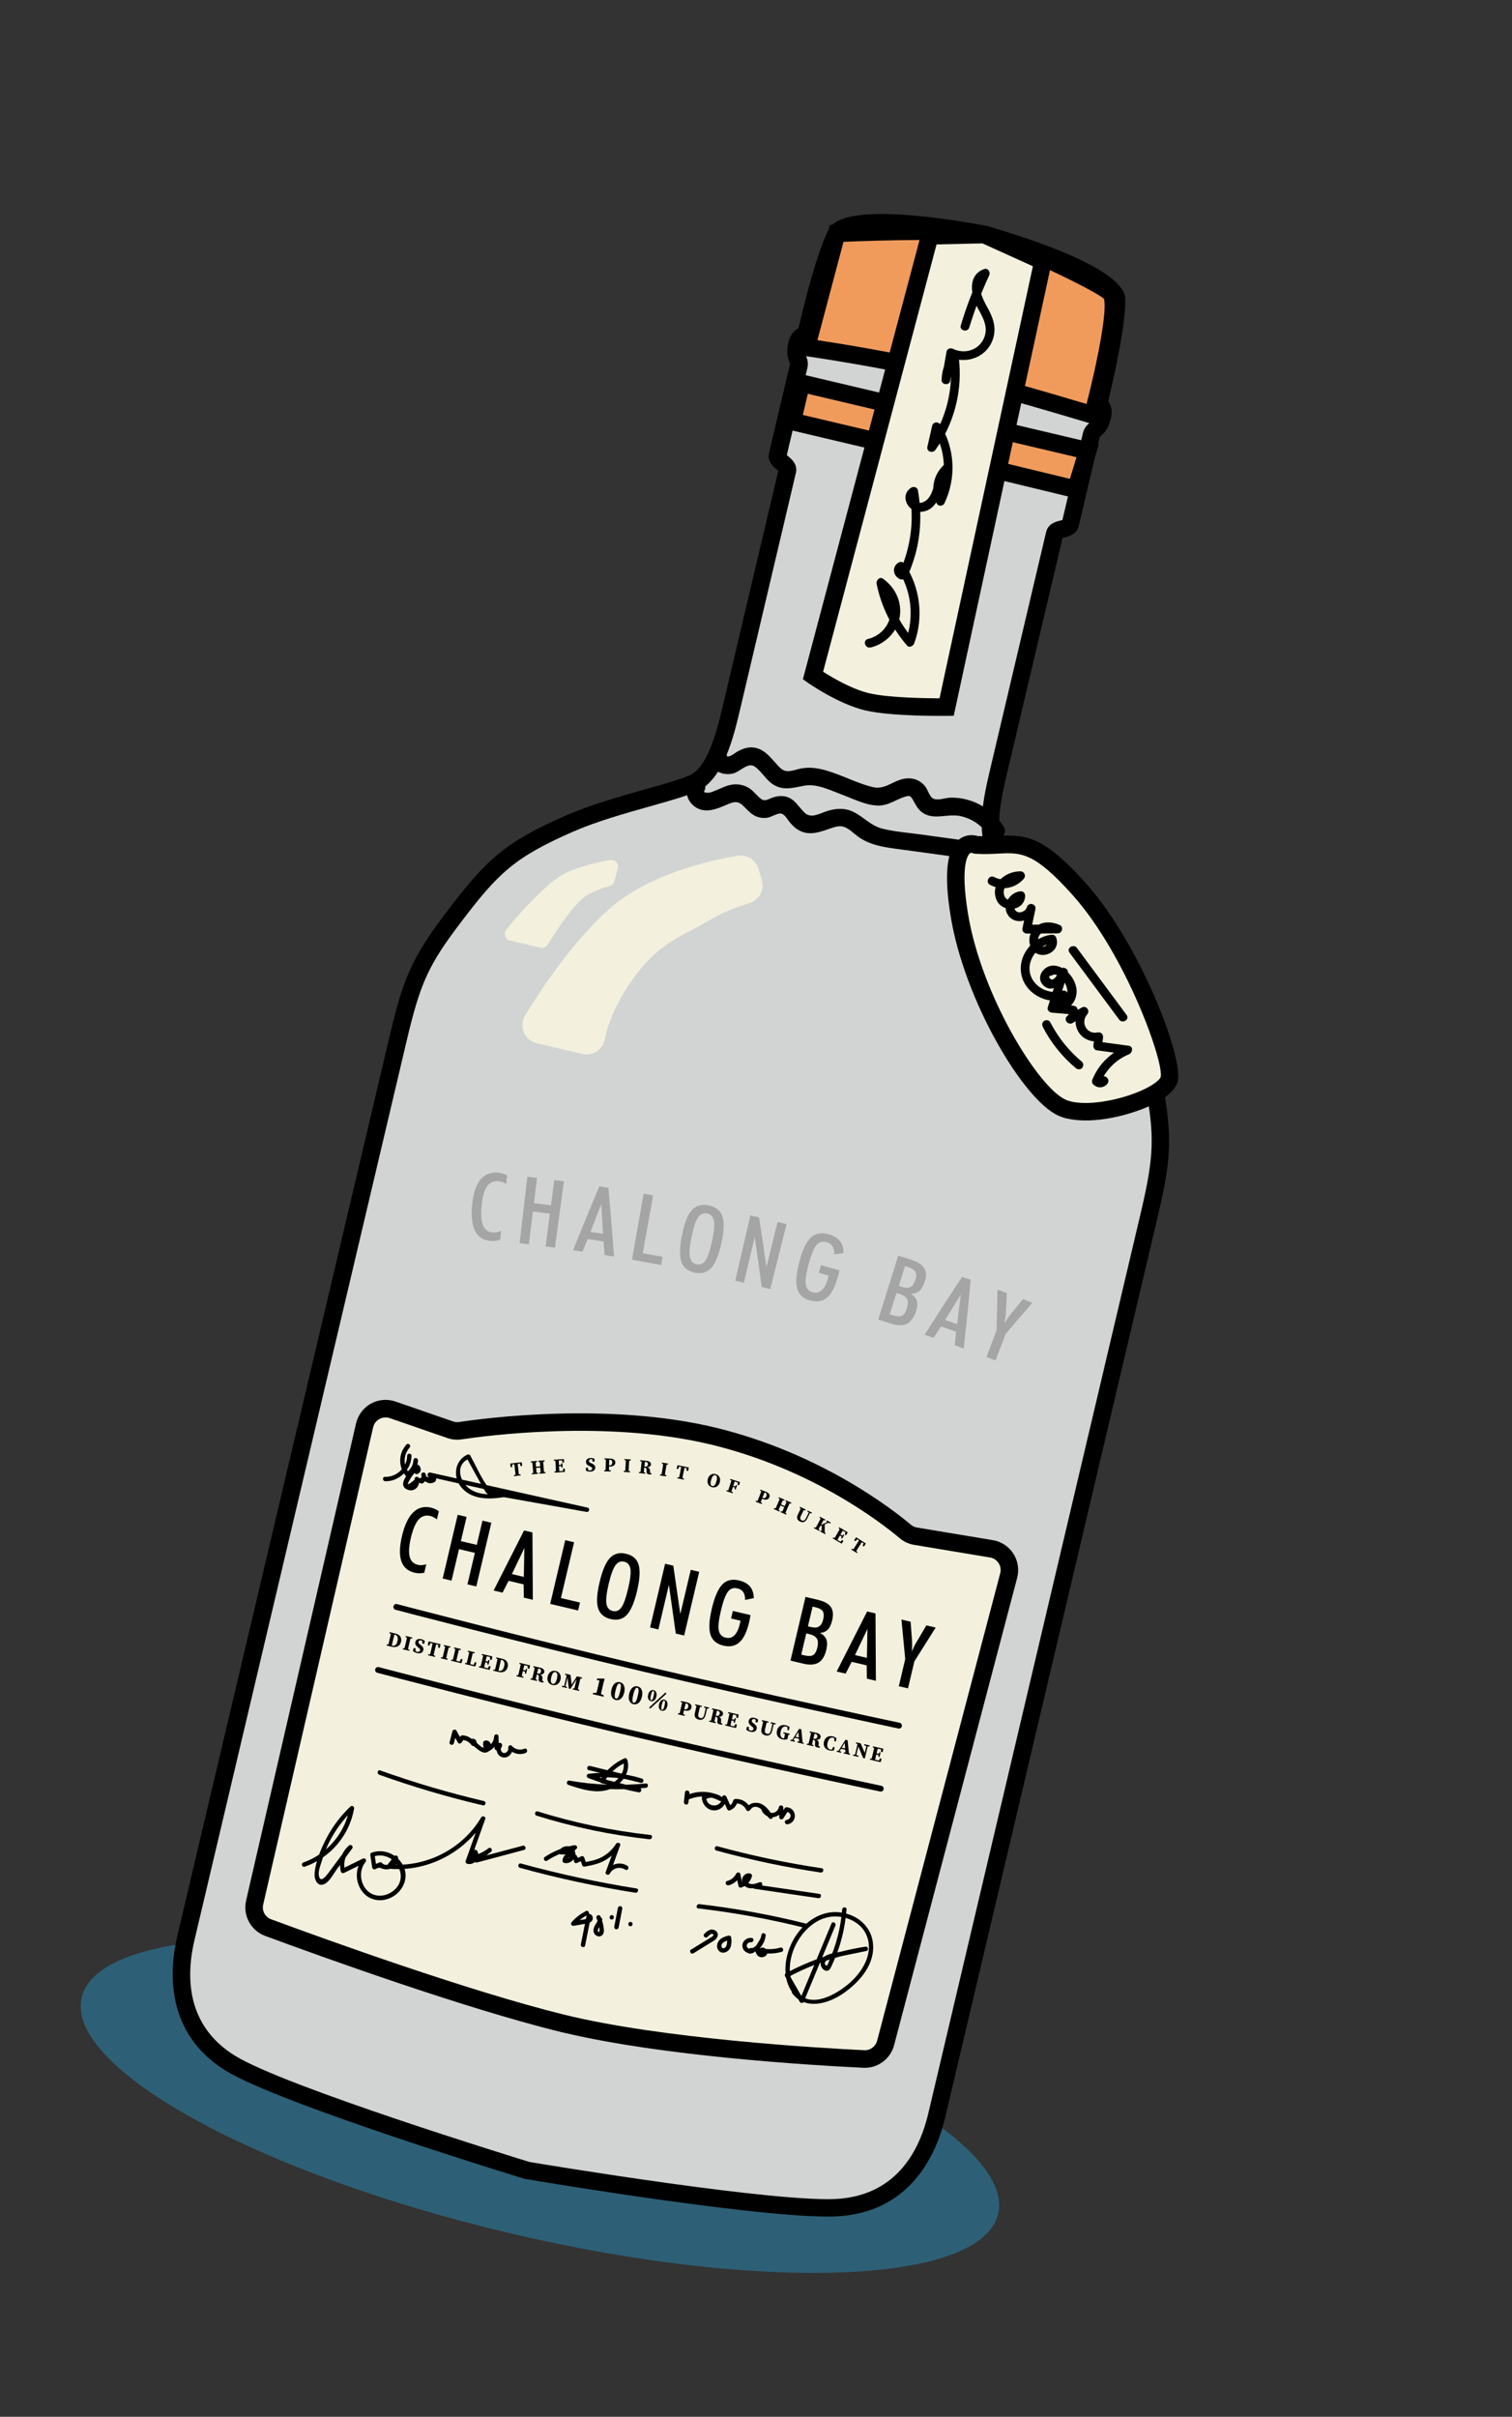 <svg width="281" height="449" viewBox="0 0 281 449" fill="none" xmlns="http://www.w3.org/2000/svg">
<rect x="0" y="0" width="281" height="449" fill="#333333" stroke="none"/>
<g clip-path="url(#clip0_141_13243)">
<path d="M94.754 414.893C141.783 425.994 182.413 424.383 185.502 411.295C188.591 398.207 152.97 378.599 105.94 367.499C58.91 356.399 18.28 358.01 15.191 371.097C12.102 384.185 47.724 403.793 94.754 414.893Z" fill="#2D6076"/>
<path d="M214.385 201.114C212.174 189.336 210.645 185.216 202.868 175.873C197.358 169.269 188.553 162.481 185.645 158.908C182.747 155.337 184.533 147.77 185.651 143.033L195.999 99.189C196.279 98.002 198.649 98.561 198.929 97.374L202.844 80.789C203.124 79.602 204.308 79.881 204.866 77.518C205.424 75.154 203.962 76.051 204.519 73.688C205.077 71.325 207.596 60.652 207.53 55.636C207.463 50.619 182.909 43.57 182.909 43.57C182.909 43.57 157.794 38.895 155.491 43.353C153.188 47.811 150.669 58.483 150.111 60.846C149.554 63.21 148.647 61.754 148.089 64.117C147.531 66.48 148.713 66.77 148.436 67.947L144.521 84.533C144.241 85.72 146.61 86.279 146.33 87.466L135.982 131.31C134.863 136.047 133.08 143.604 128.889 145.512C124.7 147.41 113.779 149.543 105.898 152.986C94.753 157.863 91.556 160.856 84.31 170.413C78.022 178.696 76.505 182.332 73.989 192.994L34.552 360.082C32.873 367.193 33.006 377.227 42.806 383.299C52.609 389.361 98.027 403.247 98.027 403.247C98.027 403.247 144.859 411.145 156.34 410.096C167.818 409.057 172.426 400.131 174.104 393.02L213.541 225.932C216.058 215.27 216.327 211.339 214.406 201.119L214.385 201.114Z" fill="#D2D4D3"/>
<path d="M97.641 404.834L97.536 404.809C95.672 404.235 51.802 390.793 41.933 384.682C30.64 377.698 31.451 366.029 32.944 359.702L72.381 192.615C74.903 181.932 76.414 178.082 82.992 169.419C90.431 159.617 93.829 156.481 105.225 151.485C109.795 149.486 115.201 147.965 119.985 146.622C123.476 145.644 126.491 144.79 128.203 144.019C131.666 142.453 133.369 135.236 134.385 130.933L144.64 87.481C144.558 87.406 144.456 87.315 144.371 87.25C143.737 86.72 142.551 85.735 142.924 84.156L146.839 67.57C146.839 67.57 146.782 67.433 146.738 67.334C146.477 66.69 146.047 65.627 146.494 63.73C146.857 62.193 147.427 61.578 148.238 61.075C148.277 61.051 148.314 61.037 148.345 61C148.345 61 148.422 60.861 148.52 60.448C150.563 51.79 152.467 45.615 154.034 42.573C156.609 37.575 175.29 40.463 183.194 41.937L183.268 41.954L183.342 41.972C191.071 44.188 209.071 49.958 209.14 55.579C209.183 58.991 208.123 65.375 206.079 74.034C205.974 74.479 205.992 74.64 205.992 74.64C205.992 74.64 206.027 74.681 206.054 74.71C206.555 75.522 206.789 76.327 206.426 77.864C205.978 79.761 205.118 80.52 204.597 80.979C204.513 81.048 204.432 81.108 204.38 81.185L200.476 97.728C200.114 99.31 198.623 99.663 197.819 99.854C197.714 99.874 197.593 99.912 197.475 99.94L187.219 143.392C186.204 147.695 184.5 154.912 186.897 157.861C188.073 159.313 190.401 161.418 193.085 163.864C196.752 167.202 200.918 170.982 204.112 174.813C212.071 184.378 213.711 188.692 215.979 200.796C217.987 211.496 217.62 215.606 215.099 226.288L175.662 393.376C174.169 399.703 169.687 410.505 156.452 411.7C144.892 412.753 99.641 405.161 97.721 404.831L97.615 404.806L97.641 404.834ZM146.198 84.526C146.28 84.601 146.382 84.692 146.467 84.757C147.101 85.287 148.287 86.272 147.914 87.851L137.566 131.695C136.338 136.899 134.479 144.773 129.551 147.011C127.625 147.888 124.493 148.76 120.879 149.786C116.203 151.099 110.905 152.59 106.547 154.493C95.602 159.283 92.622 162.16 85.604 171.412C79.622 179.298 78.122 182.58 75.573 193.379L36.136 360.467C34.557 367.154 34.587 376.302 43.659 381.912C52.954 387.664 95.997 400.922 98.402 401.658C100.873 402.073 145.312 409.462 156.198 408.474C166.833 407.504 170.94 399.333 172.516 392.656L211.952 225.568C214.501 214.769 214.627 211.162 212.803 201.434C210.662 190.02 209.281 186.125 201.634 176.936C198.59 173.275 194.515 169.583 190.92 166.318C188.133 163.792 185.735 161.603 184.393 159.955C180.984 155.76 182.842 147.886 184.073 142.672L194.421 98.828C194.794 97.249 196.295 96.898 197.099 96.708C197.204 96.688 197.325 96.649 197.443 96.621L201.265 80.427C201.5 79.431 202.092 78.911 202.475 78.565C202.84 78.248 203.08 78.036 203.29 77.146C203.395 76.701 203.378 76.54 203.378 76.54C203.378 76.54 203.343 76.498 203.316 76.469C202.815 75.658 202.581 74.853 202.944 73.316C204.897 65.039 205.954 58.766 205.917 55.658C205.703 53.582 194.79 48.679 182.555 45.165C170.029 42.835 158.086 42.343 156.964 44.115C155.544 46.867 153.684 52.951 151.73 61.228C151.367 62.765 150.798 63.38 149.987 63.883C149.948 63.907 149.911 63.92 149.88 63.958C149.88 63.958 149.802 64.096 149.705 64.51C149.497 65.389 149.617 65.686 149.799 66.143C149.998 66.626 150.284 67.354 150.049 68.35L146.227 84.544L146.198 84.526Z" fill="black"/>
<path d="M149.866 64.536C149.866 64.536 163.156 66.42 173.796 68.931C184.437 71.442 203.079 77.096 203.079 77.096C203.079 77.096 208.675 56.319 206.305 54.294C203.933 52.28 188.221 44.812 182.9 43.556C177.58 42.301 155.483 43.34 155.483 43.34L149.855 64.533L149.866 64.536Z" fill="#F09B5C"/>
<path d="M147.814 65.898L154.221 41.778L155.418 41.725C156.332 41.683 177.805 40.687 183.284 41.98C188.763 43.274 204.756 50.83 207.378 53.06C208.159 53.726 210.529 55.751 204.663 77.526L204.223 79.156L202.619 78.666C202.431 78.61 183.903 72.995 173.432 70.524C162.96 68.052 149.771 66.17 149.641 66.151L147.827 65.89L147.814 65.898ZM174.169 67.353C182.905 69.415 197.153 73.628 201.93 75.057C204.098 66.674 205.84 57.307 205.136 55.462C202.655 53.534 187.653 46.368 182.533 45.16C178.599 44.231 163.596 44.639 156.761 44.928L151.913 63.196C155.933 63.809 165.898 65.4 174.179 67.355L174.169 67.353Z" fill="black"/>
<path d="M148.92 71.193L202.143 83.755L199.954 90.903L172.087 84.169L147.252 78.307L148.93 71.196L148.92 71.193Z" fill="#F09B5C"/>
<path d="M201.057 92.854L171.69 85.755L145.28 79.521L147.708 69.231L204.211 82.566L201.057 92.854ZM149.203 77.091L172.451 82.578L198.838 88.962L200.065 84.944L150.131 73.159L149.203 77.091Z" fill="black"/>
<path d="M172.786 43.788L151.088 125.5C151.088 125.5 156.44 129.269 161.168 130.385C165.896 131.501 175.922 131.361 175.922 131.361L193.823 48.518L182.909 43.57L172.783 43.798L172.786 43.788Z" fill="#F3F1DD"/>
<path d="M160.792 131.975C155.811 130.799 150.376 126.999 150.145 126.844L149.217 126.188L171.531 42.194L183.252 41.929L195.698 47.574L177.248 132.984L175.948 133.001C175.535 133.004 165.668 133.126 160.803 131.978L160.792 131.975ZM152.963 124.79C154.651 125.871 158.306 128.032 161.543 128.796C165.044 129.622 171.786 129.725 174.607 129.742L191.958 49.466L182.576 45.215L174.056 45.408L152.974 124.793L152.963 124.79Z" fill="black"/>
<path d="M67.772 264.8L47.333 353.477C46.873 355.427 47.944 357.414 49.822 358.115C59.146 361.568 86.354 371.425 104.441 375.884C122.63 380.379 151.037 382.082 160.552 382.549C162.428 382.645 164.118 381.399 164.603 379.578L187.483 292.719C188.086 290.445 186.605 288.159 184.285 287.768L170.156 285.418C169.459 285.298 168.801 285.009 168.263 284.546C165.012 281.81 151.954 271.612 132.899 266.902C113.263 262.055 90.442 265.071 85.577 265.813C84.94 265.909 84.306 265.849 83.698 265.638L72.96 261.929C70.72 261.154 68.314 262.5 67.782 264.802L67.772 264.8Z" fill="#F3F1DD"/>
<path d="M105.134 377.726C104.764 377.638 104.404 377.554 104.045 377.469C86.159 373.057 59.765 363.538 49.249 359.646C46.611 358.665 45.107 355.86 45.733 353.11L66.172 264.433C66.537 262.886 67.535 261.544 68.922 260.775C70.31 260.006 71.974 259.862 73.473 260.372L84.21 264.081C84.57 264.211 84.943 264.243 85.324 264.187C89.818 263.503 113.213 260.376 133.277 265.301C152.522 270.056 165.712 280.263 169.299 283.28C169.616 283.545 169.987 283.722 170.407 283.788L184.536 286.138C186.082 286.402 187.467 287.3 188.325 288.632C189.183 289.965 189.435 291.591 189.041 293.12L166.161 379.979C165.493 382.529 163.09 384.289 160.462 384.161C149.721 383.64 123.139 381.964 105.137 377.715L105.134 377.726ZM72.177 263.4C71.606 263.265 71.028 263.353 70.504 263.632C69.912 263.962 69.505 264.504 69.35 265.161L48.911 353.838C48.639 354.993 49.278 356.162 50.378 356.567C60.843 360.436 87.092 369.909 104.819 374.284C122.998 378.776 152.14 380.485 160.618 380.897C161.721 380.956 162.724 380.208 163.008 379.145L185.888 292.286C186.064 291.634 185.953 290.97 185.584 290.402C185.216 289.834 184.665 289.469 184 289.357L169.871 287.007C168.883 286.84 167.965 286.422 167.203 285.773C163.757 282.867 151.057 273.045 132.497 268.463C132.265 268.408 132.021 268.35 131.778 268.293C112.486 263.739 90.134 266.755 85.803 267.411C84.9 267.544 84.003 267.467 83.148 267.164L72.41 263.455C72.326 263.435 72.254 263.407 72.169 263.387L72.177 263.4Z" fill="black"/>
<path d="M128.373 144.953C127.12 146.571 127.488 148.705 129.172 149.897C131.002 151.179 133.119 150.347 134.949 149.549C136.005 149.093 136.917 148.682 137.877 149.49C138.639 150.14 139.227 150.961 140.114 151.461C140.921 151.92 141.803 152.062 142.7 151.904C143.387 151.786 144.597 150.964 145.253 151.164C145.91 151.364 146.405 152.342 146.817 152.82C147.446 153.561 148.147 154.185 149.061 154.524C150.896 155.215 152.682 154.461 154.428 153.878C155.168 153.627 155.956 153.366 156.731 153.582C157.757 153.869 158.618 154.811 159.457 155.423C161.441 156.853 163.757 157.31 166.136 157.637C172.16 158.466 178.187 159.284 184.224 160.105C186.278 160.388 187.052 157.203 184.974 156.925C180.204 156.269 175.443 155.627 170.674 154.971C168.455 154.671 166.162 154.499 163.991 153.953C161.819 153.407 160.565 151.813 158.647 150.857C157.018 150.047 155.34 150.155 153.647 150.706C152.305 151.139 150.718 152.141 149.519 150.974C148.32 149.807 147.675 148.379 146.004 147.985C145.21 147.797 144.392 147.906 143.615 148.17C142.838 148.435 142.186 148.974 141.443 148.43C140.701 147.885 140.155 147.074 139.379 146.533C138.496 145.922 137.464 145.656 136.397 145.729C135.181 145.822 134.131 146.391 133.016 146.855C132.583 147.032 132.122 147.237 131.653 147.283C131.448 147.301 131.228 147.238 131.041 147.228C130.679 147.198 131.093 146.725 130.722 147.208C131.995 145.551 129.646 143.296 128.36 144.962L128.373 144.953Z" fill="black"/>
<path d="M132.042 141.569C132.498 143.422 134.523 144.113 136.239 143.701C137.53 143.391 139.022 141.516 140.291 142.431C141.645 143.411 142.396 145.009 143.891 145.865C145.74 146.928 147.527 146.31 149.46 145.972C151.841 145.538 154.285 146.819 156.462 147.624C158.64 148.429 160.882 149.619 163.184 149.658C165.141 149.695 166.541 148.493 168.317 147.972C169.11 147.734 169.3 147.969 169.697 148.656C170.187 149.51 170.578 150.363 171.41 150.951C173.483 152.436 176.021 151.144 178.318 151.585C180.551 152.012 182.487 153.319 183.721 155.233C184.856 157 187.639 155.285 186.494 153.515C184.361 150.204 180.614 148.1 176.651 148.193C175.741 148.214 174.401 148.737 173.54 148.41C172.761 148.115 172.484 146.83 172.009 146.192C170.882 144.673 169.119 144.29 167.37 144.84C165.621 145.389 164.204 146.71 162.229 146.233C159.955 145.696 157.729 144.623 155.541 143.815C153.375 143.013 151.233 142.34 148.911 142.765C148.024 142.925 147.026 143.372 146.117 143.247C145.317 143.136 144.728 142.416 144.225 141.849C143.056 140.555 141.934 139.116 140.09 138.882C138.973 138.741 137.95 139.104 136.992 139.661C136.579 139.899 136.18 140.264 135.729 140.426C135.618 140.467 135.514 140.532 135.39 140.536C134.99 140.576 135.13 140.452 135.164 140.595C134.663 138.552 131.544 139.516 132.047 141.548L132.042 141.569Z" fill="black"/>
<path d="M181.36 156.957C181.36 156.957 175.727 154.374 178.283 169.992C180.839 185.61 191.676 203.183 197.311 205.755C202.946 208.327 216.447 204.017 217.287 200.456C218.128 196.895 210.498 176.331 200.629 165.253C190.762 154.164 188.737 157.445 181.36 156.957Z" fill="#F3F1DD"/>
<path d="M198.363 207.828C197.75 207.683 197.17 207.49 196.637 207.242C190.076 204.239 179.217 185.766 176.681 170.253C175.403 162.422 175.918 157.732 178.288 155.92C179.502 154.987 180.88 155.066 181.711 155.329C183.099 155.41 184.287 155.344 185.438 155.291C190.649 155.022 193.977 155.304 201.859 164.157C211.974 175.517 219.915 196.468 218.887 200.824C218.517 202.392 216.941 203.866 214.2 205.211C210.286 207.129 203.255 208.96 198.379 207.809L198.363 207.828ZM180.662 158.449C180.545 158.422 180.39 158.418 180.236 158.55C179.918 158.81 178.401 160.601 179.896 169.736C182.369 184.854 192.926 201.958 197.994 204.284C201.26 205.771 208.396 204.445 212.763 202.31C214.998 201.215 215.654 200.329 215.706 200.107C216.352 197.372 209.302 177.471 199.417 166.366C192.188 158.249 189.714 158.37 185.599 158.585C184.355 158.649 182.943 158.719 181.26 158.613L180.964 158.587L180.733 158.477C180.733 158.477 180.702 158.47 180.68 158.465L180.662 158.449Z" fill="black"/>
<path d="M161.783 120.305C164.506 119.649 166.779 117.4 167.217 114.594C167.656 111.789 166.367 109.113 164.088 107.512C163.447 107.059 162.79 107.855 162.913 108.466C163.782 112.732 165.725 116.614 168.553 119.911C169 120.43 169.722 120.019 169.911 119.504C171.7 114.623 171.004 109.1 168.126 104.784C167.935 104.504 167.537 104.298 167.193 104.43C166.06 104.878 165.778 106.311 166.675 107.194C168.263 108.744 169.094 106.031 169.494 104.95C171.116 100.489 171.419 95.704 170.577 91.041C170.478 90.515 169.772 90.337 169.366 90.588C167.075 92.016 168.754 95.31 171.195 95.092C175.248 94.717 174.58 89.502 176.817 87.312C177.468 86.682 176.538 85.467 175.796 86.053C173.497 87.893 172.795 90.916 174.102 93.563C174.375 94.109 175.26 94.049 175.507 93.525C177.767 88.823 177.48 83.272 174.727 78.852C174.353 78.26 173.392 78.403 173.24 79.094C172.935 80.387 172.651 81.685 172.356 82.981C172.131 83.934 173.356 84.28 173.861 83.56C177.425 78.538 178.962 72.311 178.159 66.203C178.08 65.591 177.224 65.053 176.755 65.67C175.624 67.148 175.046 68.746 174.988 70.601C174.963 71.512 176.433 71.669 176.593 70.756C176.888 69.08 177.175 67.391 177.47 65.716L176.285 66.242C179.662 67.922 183.875 66.209 184.698 62.387C185.109 60.459 184.431 58.788 183.506 57.127C182.729 55.735 180.952 52.429 183.358 51.554L182.408 50.378C180.878 53.642 179.595 56.998 178.558 60.445C178.254 61.448 179.841 61.822 180.144 60.82C181.149 57.51 182.376 54.298 183.841 51.164C184.129 50.561 183.599 49.731 182.89 49.989C179.715 51.141 180.438 54.937 181.723 57.254C182.713 59.065 183.785 60.862 182.815 62.938C181.786 65.123 179.193 65.843 177.094 64.799C176.644 64.581 176.003 64.787 175.91 65.325C175.615 67.001 175.328 68.689 175.033 70.365L176.637 70.52C176.675 69.131 177.115 67.881 177.958 66.771L176.554 66.238C177.327 72.093 175.88 77.939 172.456 82.747L173.961 83.326C174.266 82.033 174.55 80.735 174.845 79.439L173.358 79.682C175.805 83.604 176.102 88.542 174.102 92.713L175.506 92.675C174.632 90.891 175.115 88.655 176.671 87.411L175.65 86.152C174.429 87.352 174.032 88.892 173.525 90.473C173.213 91.462 172.814 92.588 171.856 93.145C171.39 93.415 170.817 93.571 170.349 93.237C169.939 92.938 169.667 92.293 170.23 91.944L169.019 91.491C169.495 94.109 169.577 96.791 169.189 99.43C169.019 100.62 168.765 101.791 168.424 102.953C168.225 103.655 167.986 104.337 167.726 105.014C167.611 105.311 167.485 105.606 167.349 105.899C167.799 105.837 167.905 105.862 167.656 105.971L166.724 105.617C169.398 109.616 169.967 114.583 168.319 119.106L169.677 118.699C167.033 115.614 165.288 111.935 164.473 107.961L163.299 108.915C167.244 111.692 165.845 117.616 161.299 118.713C160.279 118.965 160.76 120.522 161.777 120.281L161.783 120.305Z" fill="black"/>
<path d="M184.004 164.394C186.114 165.53 188.7 165.077 190.269 163.255C190.745 162.707 190.37 161.88 189.645 161.877C186.914 161.859 183.995 164.101 185.164 167.096C186.153 169.623 190.203 169.449 190.52 166.592C190.574 166.079 190.272 165.56 189.695 165.592C187.601 165.713 186.047 168.322 187.409 170.121C188.838 172.013 191.868 171.05 192.435 168.935L190.848 168.56L190.022 172.438C189.908 172.97 190.309 173.446 190.847 173.438L196.607 173.399C197.379 173.391 197.715 172.206 196.969 171.862C195.506 171.204 193.733 171.099 192.434 172.202C191.375 173.093 191.012 174.63 191.548 175.909C192.766 178.792 197.282 177.161 196.301 174.222C196.189 173.893 195.853 173.613 195.487 173.649C191.975 174.006 189.121 177.439 189.807 181.013C190.493 184.588 194.56 186.756 197.946 185.653L196.996 184.478C196.615 185.194 196.234 185.909 195.842 186.622C195.538 187.2 195.973 187.817 196.585 187.827C198.739 187.877 200.282 185.88 200.069 183.805C199.855 181.729 197.909 179.379 195.718 179.388C193.986 179.393 192.463 181.495 193.805 182.953C195.537 184.839 197.641 182.549 198.364 180.997L196.86 180.418C196.153 182.657 195.446 184.895 194.725 187.142C194.548 187.704 195.067 188.107 195.55 188.142C196.875 188.253 198.2 188.365 199.514 188.474L198.671 187.693C198.79 188.135 198.658 188.506 198.285 188.81C197.613 189.479 198.52 190.51 199.305 190.069C200.169 189.579 201.035 189.079 201.909 188.591L200.889 187.332C198.46 190.149 200.864 194.107 204.462 193.389L203.429 192.419L203.211 194.146C203.161 194.548 203.341 195.061 203.817 195.128C205.689 195.38 207.551 195.629 209.423 195.881L209.372 194.302C206.505 195.472 204.244 197.623 203.042 200.495C202.896 200.829 202.916 201.215 203.189 201.48C203.954 202.209 205.085 202.196 205.784 201.366C206.482 200.535 205.279 199.434 204.599 200.236L204.307 200.29L204.454 201.275C205.493 198.813 207.345 196.878 209.829 195.865C210.495 195.597 210.665 194.406 209.777 194.286C207.905 194.034 206.043 193.785 204.171 193.533L204.777 194.516L204.995 192.788C205.079 192.148 204.606 191.689 203.962 191.817C201.958 192.217 200.748 189.962 202.055 188.447C202.655 187.749 201.859 186.722 201.035 187.188L198.43 188.665L199.451 189.924C200.104 189.284 200.382 188.533 200.284 187.626C200.23 187.143 199.902 186.876 199.441 186.845C198.116 186.734 196.791 186.623 195.477 186.514L196.301 187.514C197.008 185.275 197.715 183.037 198.436 180.79C198.709 179.915 197.318 179.374 196.931 180.211C196.705 180.695 196.07 182.201 195.334 181.96C194.812 181.523 194.867 181.29 195.483 181.234C195.859 180.965 196.224 180.984 196.586 181.293C196.982 181.51 197.337 181.851 197.623 182.198C198.708 183.517 198.824 186.241 196.514 186.188L197.257 187.393C197.638 186.677 198.019 185.961 198.411 185.248C198.745 184.634 198.137 183.852 197.46 184.073C195.026 184.875 192.05 183.434 191.432 180.849C190.813 178.264 192.967 175.527 195.542 175.262L194.728 174.69C194.931 175.297 194.276 176.038 193.617 175.849C192.958 175.659 192.837 174.848 192.954 174.305C193.267 172.835 195.065 172.789 196.173 173.297L196.536 171.76L190.776 171.799L191.601 172.799L192.427 168.922C192.648 167.889 191.114 167.527 190.84 168.547C190.614 169.411 189.063 169.974 188.602 168.948C188.257 168.184 188.983 167.236 189.75 167.205L188.925 166.205C188.84 166.99 188.092 167.462 187.358 167.166C186.675 166.893 186.44 166.088 186.574 165.381C186.854 163.959 188.429 163.481 189.689 163.487L189.066 162.109C187.972 163.384 186.258 163.74 184.761 162.939C183.839 162.442 183.054 163.879 183.975 164.376L184.004 164.394Z" fill="black"/>
<path d="M198.756 176.973C201.83 181.122 204.904 185.271 207.989 189.423C208.606 190.262 210.003 189.406 209.375 188.564C206.301 184.415 203.227 180.266 200.142 176.114C199.525 175.275 198.128 176.131 198.756 176.973Z" fill="black"/>
<path d="M193.799 190.784C195.307 193.714 197.413 196.337 199.942 198.444C200.277 198.724 200.773 198.752 201.098 198.415C201.382 198.112 201.404 197.547 201.071 197.256C198.635 195.226 196.642 192.742 195.188 189.915C194.99 189.522 194.42 189.432 194.067 189.65C193.674 189.894 193.604 190.38 193.801 190.774L193.799 190.784Z" fill="black"/>
<path d="M78.874 292.18C78.566 292.253 78.266 292.294 77.966 292.29C77.665 292.286 77.359 292.259 77.052 292.186C75.793 291.889 74.98 291.172 74.589 290.039C74.197 288.906 74.243 287.339 74.714 285.347C75.184 283.354 75.884 281.852 76.796 280.971C77.707 280.09 78.805 279.79 80.106 280.097C80.392 280.164 80.649 280.258 80.89 280.371C81.132 280.484 81.358 280.616 81.555 280.774L81.197 282.29C80.992 282.118 80.779 281.978 80.58 281.875C80.381 281.773 80.177 281.691 79.987 281.646C79.109 281.439 78.376 281.657 77.799 282.304C77.222 282.951 76.741 284.091 76.358 285.712C76 287.228 75.928 288.386 76.136 289.207C76.344 290.028 76.852 290.528 77.656 290.718C77.888 290.773 78.128 290.796 78.379 290.777C78.629 290.757 78.908 290.711 79.22 290.617L78.853 292.175L78.874 292.18Z" fill="black"/>
<path d="M82.27 293.262L85.064 281.424L86.714 281.813L85.651 286.317L88.602 287.014L89.665 282.51L91.315 282.899L88.521 294.737L86.871 294.348L88.251 288.498L85.3 287.801L83.92 293.651L82.27 293.262Z" fill="black"/>
<path d="M91.736 295.495L97.397 284.333L98.951 284.7L99.024 297.215L97.352 296.82L97.31 294.349L94.518 293.69L93.397 295.887L91.725 295.492L91.736 295.495ZM97.456 287.581L95.138 292.438L97.348 292.959L97.456 287.581Z" fill="black"/>
<path d="M102.25 297.977L105.044 286.139L106.694 286.528L104.247 296.893L107.791 297.729L107.443 299.202L102.25 297.977Z" fill="black"/>
<path d="M111.438 293.914C111.951 291.742 112.591 290.259 113.353 289.444C114.126 288.63 115.124 288.374 116.362 288.666C117.599 288.958 118.367 289.631 118.684 290.702C119.001 291.772 118.91 293.384 118.395 295.568C117.88 297.751 117.242 299.223 116.483 300.028C115.723 300.833 114.725 301.09 113.498 300.8C112.271 300.511 111.482 299.832 111.152 298.77C110.822 297.707 110.925 296.087 111.436 293.925L111.438 293.914ZM113.117 294.277C112.721 295.952 112.579 297.171 112.702 297.927C112.825 298.684 113.208 299.143 113.863 299.298C114.519 299.453 115.052 299.231 115.482 298.639C115.912 298.047 116.321 296.88 116.734 295.131C117.147 293.382 117.279 292.205 117.162 291.473C117.045 290.74 116.659 290.291 116.014 290.139C115.369 289.986 114.802 290.211 114.367 290.824C113.932 291.437 113.517 292.581 113.117 294.277Z" fill="black"/>
<path d="M120.812 302.359L123.606 290.521L125.129 290.88L126.435 299.871L128.377 291.647L129.942 292.016L127.148 303.854L125.593 303.487L124.313 294.435L122.357 302.723L120.791 302.354L120.812 302.359Z" fill="black"/>
<path d="M139.477 300.061C139.441 300.31 139.394 300.556 139.347 300.803C139.3 301.049 139.247 301.271 139.197 301.483C138.787 303.221 138.188 304.434 137.411 305.123C136.634 305.813 135.638 306.014 134.422 305.727C133.205 305.439 132.374 304.751 132.036 303.675C131.698 302.6 131.788 300.988 132.296 298.836C132.804 296.685 133.465 295.163 134.245 294.362C135.026 293.562 136.056 293.313 137.347 293.617C138.256 293.832 138.936 294.216 139.388 294.759C139.841 295.303 140.074 296.018 140.088 296.905L138.468 297.239C138.49 296.628 138.378 296.155 138.139 295.796C137.9 295.437 137.53 295.205 137.023 295.085C136.303 294.915 135.729 295.126 135.275 295.724C134.821 296.322 134.393 297.474 133.983 299.212C133.572 300.95 133.445 302.151 133.584 302.888C133.723 303.626 134.15 304.085 134.859 304.252C135.493 304.402 136.04 304.262 136.477 303.829C136.915 303.395 137.264 302.672 137.502 301.665C137.537 301.517 137.564 301.4 137.584 301.315C137.604 301.23 137.619 301.167 137.624 301.101L135.868 300.686L136.198 299.287L139.509 300.069L139.477 300.061Z" fill="black"/>
<path d="M146.906 308.518L149.7 296.68L151.963 297.214C153.158 297.496 153.971 297.934 154.398 298.538C154.824 299.142 154.909 299.968 154.661 301.017C154.476 301.801 154.204 302.386 153.837 302.758C153.47 303.13 152.977 303.327 152.363 303.372C152.973 303.673 153.371 304.069 153.567 304.563C153.763 305.057 153.756 305.704 153.568 306.499C153.293 307.664 152.815 308.458 152.125 308.877C151.434 309.296 150.502 309.366 149.307 309.084L146.906 308.518ZM150.152 302.146L150.754 302.288C151.378 302.435 151.868 302.394 152.224 302.165C152.58 301.935 152.838 301.504 152.988 300.868C153.145 300.201 153.118 299.702 152.919 299.364C152.719 299.026 152.276 298.776 151.62 298.621L151.017 298.479L150.152 302.146ZM148.911 307.402L149.461 307.532C150.222 307.712 150.773 307.696 151.126 307.478C151.479 307.259 151.732 306.804 151.902 306.083C152.072 305.362 152.047 304.808 151.812 304.428C151.578 304.049 151.111 303.759 150.413 303.595L149.841 303.46L148.911 307.402Z" fill="black"/>
<path d="M155.494 310.544L161.155 299.382L162.709 299.749L162.782 312.264L161.11 311.869L161.068 309.398L158.276 308.739L157.155 310.936L155.484 310.541L155.494 310.544ZM161.214 302.63L158.896 307.486L161.106 308.008L161.214 302.63Z" fill="black"/>
<path d="M169.935 308.638L168.747 313.672L167.044 313.27L168.232 308.236L167.532 300.888L169.235 301.289L169.494 304.83C169.507 305.057 169.516 305.35 169.513 305.696C169.509 306.042 169.498 306.42 169.469 306.827C169.605 306.49 169.743 306.187 169.892 305.886C170.041 305.586 170.183 305.317 170.348 305.043L172.168 301.97L173.892 302.377L169.948 308.63L169.935 308.638Z" fill="black"/>
<path d="M118.922 310.414C96.7 305.169 73.748 299.137 73.517 299.071C73.221 299.001 73.059 298.694 73.127 298.408C73.197 298.112 73.495 297.936 73.789 298.016C74.021 298.071 96.96 304.112 119.172 309.354C141.384 314.597 166.938 320.013 167.194 320.062C167.469 320.127 167.67 320.41 167.611 320.709C167.541 321.006 167.264 321.186 166.965 321.127C166.711 321.067 141.133 315.657 118.911 310.412L118.922 310.414Z" fill="black"/>
<path d="M115.533 322.123C93.311 316.878 70.359 310.846 70.128 310.78C69.832 310.71 69.67 310.403 69.738 310.117C69.808 309.821 70.117 309.647 70.4 309.725C70.632 309.78 93.571 315.821 115.783 321.063C137.995 326.306 163.549 331.722 163.805 331.771C164.091 331.839 164.292 332.121 164.222 332.418C164.152 332.715 163.875 332.895 163.576 332.836C163.322 332.776 137.744 327.366 115.522 322.121L115.533 322.123Z" fill="black"/>
<path d="M72.376 303.434L72.423 303.233L73.026 303.375L72.966 303.63L72.903 303.615L72.365 303.432L72.376 303.434ZM72.504 305.59L72.444 305.845L71.841 305.702L71.888 305.501L72.451 305.578L72.514 305.593L72.504 305.59ZM72.434 304.466C72.526 304.074 72.619 303.682 72.698 303.298L73.354 303.453C73.254 303.832 73.161 304.224 73.069 304.616L73.038 304.743C72.943 305.146 72.851 305.538 72.769 305.933L72.113 305.778C72.214 305.399 72.306 305.007 72.401 304.604L72.431 304.477L72.434 304.466ZM72.493 305.633L72.938 305.737C73.371 305.84 73.723 305.531 73.876 304.885C74.028 304.238 73.852 303.805 73.429 303.705L72.974 303.598L73.026 303.375L73.534 303.495C74.338 303.685 74.704 304.263 74.524 305.026C74.344 305.79 73.702 306.142 72.877 305.947L72.433 305.842L72.485 305.62L72.493 305.633Z" fill="black"/>
<path d="M75.369 304.141L75.417 303.939L76.633 304.227L76.586 304.428L76.013 304.349L75.907 304.324L75.369 304.141ZM75.55 306.309L76.098 306.494L76.05 306.696L74.834 306.409L74.882 306.207L75.444 306.284L75.55 306.309ZM75.427 305.173C75.52 304.78 75.612 304.388 75.692 304.004L76.347 304.159C76.247 304.538 76.154 304.93 76.062 305.322L76.029 305.46C75.937 305.852 75.844 306.244 75.765 306.628L75.109 306.474C75.21 306.095 75.302 305.703 75.395 305.31L75.427 305.173Z" fill="black"/>
<path d="M78.074 306.637C78.122 306.435 78.047 306.328 77.839 306.167L77.698 306.056C77.301 305.749 77.1 305.467 77.2 305.043C77.308 304.587 77.732 304.397 78.303 304.532C78.568 304.594 78.815 304.731 78.967 304.89L78.81 305.412L78.461 305.33L78.501 304.735L78.783 304.913L78.738 305.104C78.572 304.908 78.452 304.802 78.251 304.754C78.039 304.704 77.827 304.8 77.779 305.001C77.732 305.202 77.823 305.336 78.023 305.483L78.183 305.611C78.609 305.935 78.76 306.194 78.669 306.576C78.564 307.021 78.151 307.259 77.506 307.107C77.22 307.039 76.918 306.901 76.739 306.713L76.892 306.157L77.242 306.239L77.192 306.876L76.929 306.713L76.971 306.533C77.184 306.718 77.315 306.827 77.558 306.884C77.823 306.947 78.008 306.823 78.056 306.621L78.074 306.637Z" fill="black"/>
<path d="M79.746 305.186L80.071 305.039L79.81 305.716L79.493 305.641L79.658 304.941L81.879 305.466L81.714 306.165L81.418 306.095L81.488 305.373L81.702 305.648L79.746 305.186ZM80.331 307.438L80.889 307.626L80.842 307.828L79.551 307.523L79.599 307.322L80.172 307.401L80.341 307.441L80.331 307.438ZM80.187 306.297C80.279 305.905 80.372 305.513 80.451 305.129L81.107 305.283C81.007 305.662 80.914 306.055 80.822 306.447L80.789 306.584C80.697 306.977 80.604 307.369 80.524 307.753L79.869 307.598C79.969 307.219 80.062 306.827 80.154 306.435L80.187 306.297Z" fill="black"/>
<path d="M82.466 305.817L82.514 305.615L83.73 305.902L83.683 306.104L83.11 306.024L83.004 305.999L82.466 305.817ZM82.647 307.985L83.195 308.17L83.147 308.372L81.931 308.085L81.979 307.883L82.541 307.96L82.647 307.985ZM82.524 306.848C82.617 306.456 82.709 306.064 82.789 305.68L83.445 305.835C83.344 306.214 83.251 306.606 83.159 306.998L83.126 307.136C83.034 307.528 82.941 307.92 82.862 308.304L82.206 308.149C82.307 307.77 82.399 307.378 82.492 306.986L82.524 306.848Z" fill="black"/>
<path d="M84.36 306.262L84.407 306.061L85.645 306.353L85.597 306.555L85.024 306.475L84.887 306.443L84.349 306.26L84.36 306.262ZM84.487 308.418L84.427 308.673L83.825 308.53L83.872 308.329L84.434 308.406L84.498 308.421L84.487 308.418ZM84.682 306.126L85.338 306.281C85.237 306.66 85.145 307.052 85.052 307.444L85.005 307.645C84.927 307.974 84.835 308.366 84.753 308.761L84.097 308.606C84.198 308.227 84.29 307.835 84.365 307.517L84.418 307.294C84.51 306.902 84.603 306.51 84.682 306.126ZM85.975 308.266L85.758 308.998L84.414 308.681L84.464 308.469L85.681 308.756L85.345 308.901L85.668 308.194L85.975 308.266Z" fill="black"/>
<path d="M86.941 306.872L86.988 306.67L88.226 306.963L88.178 307.164L87.605 307.085L87.468 307.052L86.93 306.869L86.941 306.872ZM87.068 309.028L87.008 309.282L86.405 309.14L86.453 308.938L87.015 309.015L87.079 309.03L87.068 309.028ZM87.263 306.735L87.919 306.89C87.818 307.269 87.726 307.661 87.633 308.053L87.586 308.255C87.508 308.583 87.415 308.975 87.334 309.37L86.678 309.215C86.778 308.836 86.871 308.444 86.946 308.126L86.999 307.904C87.091 307.511 87.184 307.119 87.263 306.735ZM88.556 308.875L88.338 309.607L86.995 309.29L87.045 309.078L88.261 309.365L87.926 309.51L88.249 308.803L88.556 308.875Z" fill="black"/>
<path d="M89.532 307.483L89.579 307.282L90.182 307.424L90.122 307.678L90.059 307.663L89.521 307.481L89.532 307.483ZM89.659 309.639L89.6 309.893L88.997 309.751L89.044 309.55L89.607 309.627L89.67 309.642L89.659 309.639ZM89.59 308.515C89.682 308.123 89.775 307.731 89.854 307.347L90.51 307.501C90.41 307.881 90.317 308.273 90.225 308.665L90.195 308.792C90.099 309.195 90.007 309.587 89.925 309.981L89.269 309.827C89.37 309.448 89.462 309.055 89.555 308.663L89.587 308.526L89.59 308.515ZM91.103 307.641L91.328 307.918L90.143 307.639L90.193 307.427L91.504 307.736L91.384 308.39L91.066 308.315L91.103 307.641ZM90.708 308.935L89.883 308.741L89.935 308.518L90.76 308.713L90.708 308.935ZM91.177 309.595L90.993 310.234L89.608 309.907L89.658 309.695L90.927 309.994L90.602 310.141L90.871 309.522L91.188 309.597L91.177 309.595ZM90.629 308.749L90.767 308.401L90.989 308.454L90.796 309.27L90.574 309.217L90.611 308.823L90.629 308.749Z" fill="black"/>
<path d="M92.197 308.112L92.245 307.911L92.848 308.053L92.788 308.307L92.724 308.292L92.187 308.11L92.197 308.112ZM92.325 310.268L92.265 310.522L91.662 310.38L91.709 310.179L92.272 310.255L92.335 310.27L92.325 310.268ZM92.255 309.144C92.348 308.752 92.44 308.36 92.52 307.976L93.175 308.13C93.075 308.509 92.982 308.902 92.89 309.294L92.86 309.421C92.765 309.824 92.672 310.216 92.59 310.61L91.934 310.456C92.035 310.077 92.128 309.684 92.223 309.282L92.253 309.154L92.255 309.144ZM92.315 310.31L92.759 310.415C93.193 310.518 93.545 310.209 93.697 309.563C93.85 308.916 93.673 308.483 93.25 308.383L92.795 308.276L92.848 308.053L93.355 308.173C94.159 308.363 94.525 308.941 94.345 309.704C94.165 310.467 93.523 310.819 92.698 310.625L92.254 310.52L92.307 310.297L92.315 310.31Z" fill="black"/>
<path d="M96.513 309.132L96.56 308.93L97.163 309.073L97.103 309.327L97.04 309.312L96.502 309.129L96.513 309.132ZM96.757 311.315L97.294 311.498L97.247 311.699L95.977 311.4L96.025 311.198L96.587 311.275L96.757 311.315ZM96.571 310.163C96.663 309.771 96.756 309.379 96.835 308.995L97.491 309.15C97.39 309.529 97.298 309.921 97.205 310.313L97.175 310.44C97.08 310.843 96.988 311.235 96.906 311.63L96.25 311.475C96.35 311.096 96.443 310.704 96.535 310.312L96.568 310.174L96.571 310.163ZM98.104 309.295L98.329 309.572L97.113 309.284L97.163 309.073L98.506 309.39L98.375 310.041L98.058 309.966L98.094 309.292L98.104 309.295ZM97.688 310.584L96.853 310.387L96.905 310.164L97.741 310.361L97.688 310.584ZM97.61 310.397L97.748 310.05L97.97 310.102L97.769 310.95L97.547 310.897L97.585 310.503L97.61 310.397Z" fill="black"/>
<path d="M99.104 309.744L99.152 309.542L99.754 309.685L99.695 309.939L99.631 309.924L99.094 309.741L99.104 309.744ZM99.295 311.915L99.833 312.097L99.785 312.299L98.579 312.014L98.627 311.813L99.189 311.89L99.306 311.917L99.295 311.915ZM99.173 310.778C99.265 310.386 99.358 309.994 99.437 309.61L100.082 309.762C99.982 310.141 99.889 310.533 99.794 310.936L99.767 311.053C99.672 311.455 99.579 311.847 99.5 312.231L98.854 312.079C98.955 311.7 99.048 311.308 99.14 310.916L99.173 310.778ZM99.5 310.811L99.944 310.915C100.314 311.003 100.483 310.808 100.541 310.564C100.613 310.257 100.477 310.079 100.17 310.006L99.704 309.897L99.757 309.674L100.37 309.819C100.963 309.959 101.236 310.269 101.143 310.661C101.076 310.947 100.794 311.194 100.12 311.069L100.13 311.026C100.717 311.187 100.831 311.416 100.799 311.833L100.757 312.439L100.495 312.176L101.041 312.371L100.993 312.573C100.804 312.573 100.738 312.568 100.568 312.528C100.251 312.454 100.083 312.313 100.108 312.017L100.137 311.565C100.155 311.301 100.098 311.164 99.865 311.109L99.431 311.007L99.481 310.795L99.5 310.811Z" fill="black"/>
<path d="M104.171 312.024C103.966 312.893 103.292 313.193 102.668 313.045C102.044 312.898 101.576 312.329 101.781 311.46C101.986 310.591 102.67 310.294 103.284 310.438C103.897 310.583 104.376 311.155 104.171 312.024ZM102.718 312.833C103.099 312.923 103.357 312.492 103.505 311.867C103.652 311.241 103.614 310.74 103.234 310.65C102.853 310.56 102.595 310.992 102.447 311.617C102.299 312.242 102.337 312.744 102.718 312.833Z" fill="black"/>
<path d="M104.476 313.193L104.922 313.243L105.028 313.268L105.386 313.408L105.338 313.609L104.418 313.392L104.465 313.191L104.476 313.193ZM105.043 310.933L105.582 311.06L105.522 311.314L105.469 311.302L104.995 311.134L105.043 310.933ZM105.371 311.01L105.582 311.06L105.306 312.371L105.031 313.537L104.788 313.479L105.373 310.999L105.371 311.01ZM105.392 311.015L106.027 311.165L106.271 313.158L106.144 313.128L107.211 311.444L107.455 311.502L106.002 313.777L105.716 313.71L105.381 311.013L105.392 311.015ZM106.454 313.66L106.953 313.722L107.122 313.762L107.66 313.945L107.612 314.146L106.417 313.864L106.464 313.662L106.454 313.66ZM106.95 312.837L107.277 311.449L107.922 311.601C107.822 311.98 107.729 312.372 107.637 312.764L107.604 312.902C107.512 313.294 107.419 313.686 107.34 314.07L106.684 313.916C106.784 313.537 106.866 313.142 106.952 312.827L106.95 312.837ZM107.595 311.524L108.187 311.664L108.139 311.865L107.598 311.793L107.535 311.778L107.595 311.524Z" fill="black"/>
<path d="M112.226 314.988L112.171 315.221L110.161 314.746L110.216 314.513L110.896 314.517L111.658 314.697L112.226 314.988ZM112.294 311.86L112.355 311.93L112.167 312.635L111.834 314.045C111.754 314.384 111.669 314.744 111.599 315.086L110.764 314.889C110.846 314.539 110.94 314.192 111.02 313.853L111.41 312.199L110.913 312.127L110.981 311.841L112.294 311.86Z" fill="black"/>
<path d="M116.002 314.458C115.729 315.613 115.051 315.979 114.427 315.832C113.803 315.684 113.371 315.057 113.643 313.901C113.916 312.746 114.584 312.378 115.208 312.525C115.832 312.672 116.275 313.303 116.002 314.458ZM114.49 315.567C114.723 315.622 114.978 315.391 115.241 314.278C115.503 313.166 115.38 312.834 115.148 312.779C114.915 312.725 114.662 312.945 114.394 314.079C114.127 315.213 114.247 315.509 114.49 315.567Z" fill="black"/>
<path d="M119.291 315.235C119.019 316.391 118.341 316.756 117.717 316.609C117.093 316.462 116.66 315.834 116.933 314.679C117.205 313.523 117.873 313.155 118.497 313.302C119.121 313.45 119.564 314.08 119.291 315.235ZM117.779 316.344C118.012 316.399 118.267 316.168 118.53 315.056C118.793 313.943 118.67 313.612 118.437 313.557C118.204 313.502 117.951 313.722 117.684 314.856C117.416 315.99 117.536 316.287 117.779 316.344Z" fill="black"/>
<path d="M121.978 315.21C121.812 315.909 121.367 316.14 120.976 316.047C120.585 315.955 120.289 315.55 120.454 314.85C120.62 314.151 121.057 313.907 121.459 314.002C121.861 314.097 122.145 314.5 121.978 315.21ZM121.016 315.878C121.164 315.913 121.318 315.781 121.48 315.092C121.643 314.404 121.567 314.206 121.419 314.172C121.271 314.137 121.127 314.271 120.962 314.97C120.797 315.67 120.878 315.845 121.016 315.878ZM120.643 317.222L123.666 314.445L123.861 314.658L120.838 317.436L120.643 317.222ZM124.004 316.986C123.839 317.685 123.393 317.916 123.002 317.823C122.611 317.731 122.316 317.326 122.481 316.626C122.646 315.927 123.083 315.683 123.485 315.778C123.887 315.873 124.171 316.276 124.004 316.986ZM123.042 317.654C123.19 317.689 123.344 317.557 123.507 316.868C123.669 316.18 123.593 315.983 123.445 315.948C123.297 315.913 123.153 316.047 122.988 316.746C122.823 317.446 122.905 317.621 123.042 317.654Z" fill="black"/>
<path d="M126.509 316.211L126.556 316.009L127.159 316.151L127.099 316.406L127.036 316.391L126.498 316.208L126.509 316.211ZM126.753 318.394L127.29 318.577L127.243 318.778L125.974 318.479L126.021 318.277L126.584 318.354L126.753 318.394ZM126.567 317.242C126.659 316.85 126.752 316.458 126.831 316.074L127.487 316.229C127.387 316.608 127.294 317 127.201 317.392L127.146 317.625C127.074 317.933 126.984 318.314 126.902 318.709L126.246 318.554C126.347 318.175 126.439 317.783 126.532 317.391L126.564 317.253L126.567 317.242ZM127.222 317.777L126.799 317.678L126.849 317.466L127.272 317.565C127.6 317.643 127.824 317.45 127.904 317.111C127.984 316.771 127.85 316.538 127.522 316.461L127.109 316.363L127.162 316.141L127.574 316.238C128.357 316.423 128.604 316.795 128.499 317.24C128.394 317.685 128.039 317.959 127.225 317.767L127.222 317.777Z" fill="black"/>
<path d="M129.185 316.843L129.233 316.641L130.46 316.931L130.412 317.132L129.839 317.053L129.733 317.028L129.185 316.843ZM130.161 319.188C130.5 319.268 130.753 319.093 130.888 318.52L131.221 317.111L131.464 317.168L131.132 318.578C130.944 319.373 130.494 319.624 129.87 319.477C129.309 319.345 128.972 318.974 129.145 318.243L129.242 317.83C129.33 317.459 129.42 317.077 129.5 316.693L130.155 316.848C130.057 317.216 129.967 317.598 129.877 317.98L129.81 318.266C129.674 318.838 129.804 319.092 130.164 319.177L130.161 319.188ZM131.23 317.359L130.835 317.232L130.883 317.031L131.782 317.243L131.734 317.444L131.335 317.384L131.23 317.359Z" fill="black"/>
<path d="M132.316 317.582L132.363 317.38L132.966 317.523L132.906 317.777L132.843 317.762L132.305 317.579L132.316 317.582ZM132.507 319.753L133.044 319.935L132.997 320.137L131.791 319.852L131.839 319.651L132.401 319.728L132.517 319.755L132.507 319.753ZM132.384 318.616C132.477 318.224 132.569 317.832 132.649 317.448L133.294 317.6C133.193 317.979 133.101 318.371 133.006 318.774L132.978 318.89C132.883 319.293 132.791 319.685 132.711 320.069L132.066 319.917C132.167 319.538 132.259 319.146 132.352 318.754L132.384 318.616ZM132.712 318.648L133.156 318.753C133.526 318.841 133.695 318.646 133.752 318.402C133.825 318.094 133.688 317.917 133.382 317.844L132.916 317.735L132.969 317.512L133.582 317.657C134.174 317.797 134.447 318.107 134.355 318.499C134.287 318.785 134.006 319.032 133.332 318.907L133.342 318.864C133.929 319.025 134.043 319.254 134.011 319.671L133.969 320.277L133.707 320.013L134.253 320.209L134.205 320.411C134.015 320.411 133.949 320.406 133.78 320.366C133.463 320.291 133.295 320.151 133.32 319.855L133.349 319.403C133.366 319.139 133.309 319.002 133.077 318.947L132.643 318.845L132.693 318.633L132.712 318.648Z" fill="black"/>
<path d="M135.309 318.288L135.357 318.086L135.959 318.229L135.899 318.483L135.836 318.468L135.298 318.285L135.309 318.288ZM135.437 320.444L135.377 320.698L134.774 320.556L134.821 320.354L135.384 320.431L135.447 320.446L135.437 320.444ZM135.367 319.32C135.46 318.928 135.552 318.535 135.632 318.151L136.287 318.306C136.187 318.685 136.094 319.077 136.002 319.469L135.972 319.597C135.877 319.999 135.784 320.391 135.702 320.786L135.046 320.631C135.147 320.252 135.239 319.86 135.332 319.468L135.364 319.33L135.367 319.32ZM136.88 318.446L137.105 318.723L135.92 318.443L135.97 318.231L137.282 318.541L137.15 319.192L136.833 319.117L136.869 318.443L136.88 318.446ZM136.485 319.74L135.66 319.545L135.712 319.323L136.537 319.518L136.485 319.74ZM136.955 320.399L136.781 321.041L135.385 320.711L135.435 320.499L136.704 320.799L136.379 320.946L136.637 320.324L136.955 320.399ZM136.406 319.554L136.544 319.206L136.766 319.258L136.573 320.074L136.351 320.022L136.388 319.628L136.406 319.554Z" fill="black"/>
<path d="M140.024 321.258C140.071 321.057 139.996 320.949 139.788 320.788L139.647 320.677C139.25 320.371 139.049 320.088 139.149 319.664C139.257 319.208 139.681 319.018 140.253 319.153C140.517 319.215 140.764 319.352 140.916 319.511L140.759 320.033L140.41 319.951L140.45 319.356L140.732 319.534L140.687 319.725C140.521 319.529 140.401 319.423 140.2 319.375C139.988 319.325 139.776 319.421 139.729 319.622C139.681 319.823 139.772 319.957 139.972 320.105L140.132 320.232C140.558 320.556 140.709 320.815 140.619 321.197C140.514 321.642 140.1 321.88 139.455 321.728C139.169 321.66 138.867 321.522 138.688 321.334L138.842 320.778L139.191 320.86L139.141 321.497L138.878 321.334L138.92 321.154C139.134 321.339 139.264 321.448 139.507 321.505C139.772 321.568 139.957 321.444 140.005 321.242L140.024 321.258Z" fill="black"/>
<path d="M141.571 319.767L141.618 319.565L142.845 319.855L142.798 320.056L142.224 319.977L142.119 319.952L141.571 319.767ZM142.547 322.112C142.885 322.192 143.139 322.016 143.274 321.444L143.607 320.035L143.85 320.092L143.517 321.502C143.33 322.296 142.879 322.548 142.255 322.401C141.695 322.269 141.358 321.898 141.53 321.167L141.628 320.754C141.716 320.383 141.806 320.001 141.885 319.617L142.541 319.772C142.443 320.14 142.353 320.522 142.263 320.903L142.195 321.19C142.06 321.762 142.19 322.016 142.549 322.101L142.547 322.112ZM143.615 320.283L143.221 320.156L143.268 319.955L144.167 320.167L144.12 320.368L143.721 320.308L143.615 320.283Z" fill="black"/>
<path d="M146.306 323.121C146.007 323.207 145.735 323.221 145.397 323.142C144.625 322.959 144.211 322.347 144.406 321.52C144.601 320.694 145.211 320.334 146.057 320.534C146.3 320.591 146.552 320.707 146.747 320.876L146.609 321.459L146.334 321.394L146.347 320.77L146.599 320.886L146.552 321.087C146.407 320.896 146.261 320.806 146.091 320.766C145.679 320.668 145.26 320.928 145.083 321.68C144.905 322.433 145.151 322.86 145.574 322.96C145.732 322.997 145.848 322.98 146.027 322.932L145.684 323.109L145.751 322.822C145.824 322.515 145.891 322.229 145.953 321.919L146.577 322.066C146.505 322.374 146.435 322.67 146.362 322.978L146.325 323.137L146.306 323.121ZM145.57 322.03L145.617 321.829L146.76 322.098L146.712 322.3L146.253 322.258L146.01 322.201L145.57 322.03Z" fill="black"/>
<path d="M146.921 323.21L147.325 323.25L147.389 323.265L147.736 323.402L147.688 323.604L146.874 323.412L146.921 323.21ZM148.528 321.184L148.919 321.276L149.18 323.956L148.534 323.804L148.367 321.627L148.55 321.469L147.308 323.514L147.085 323.461L148.517 321.181L148.528 321.184ZM147.76 322.636L148.776 322.876L148.808 323.118L147.644 322.844L147.76 322.636ZM148.22 323.528L148.655 323.575L148.909 323.635L149.383 323.802L149.338 323.993L148.175 323.719L148.22 323.528Z" fill="black"/>
<path d="M150.455 321.863L150.503 321.662L151.106 321.804L151.046 322.058L150.982 322.043L150.445 321.86L150.455 321.863ZM150.646 324.034L151.184 324.217L151.136 324.418L149.93 324.133L149.978 323.932L150.54 324.009L150.657 324.036L150.646 324.034ZM150.524 322.897C150.616 322.505 150.709 322.113 150.788 321.729L151.433 321.881C151.333 322.26 151.24 322.652 151.145 323.055L151.118 323.172C151.023 323.574 150.93 323.967 150.851 324.351L150.205 324.198C150.306 323.819 150.399 323.427 150.491 323.035L150.524 322.897ZM150.851 322.93L151.295 323.035C151.665 323.122 151.834 322.927 151.892 322.683C151.964 322.376 151.828 322.198 151.521 322.126L151.056 322.016L151.108 321.793L151.722 321.938C152.314 322.078 152.587 322.388 152.494 322.78C152.427 323.067 152.145 323.313 151.471 323.188L151.481 323.146C152.069 323.307 152.182 323.535 152.151 323.952L152.108 324.558L151.846 324.295L152.392 324.491L152.345 324.692C152.155 324.692 152.089 324.688 151.92 324.648C151.602 324.573 151.434 324.432 151.46 324.136L151.488 323.684C151.506 323.42 151.449 323.283 151.216 323.228L150.782 323.126L150.832 322.914L150.851 322.93Z" fill="black"/>
<path d="M154.881 324.922L154.836 325.113L154.57 325.106L154.837 324.543L155.122 324.61L154.985 325.193C154.735 325.257 154.453 325.269 154.136 325.194C153.416 325.024 152.924 324.461 153.132 323.581C153.339 322.701 154.063 322.425 154.772 322.592C155.058 322.659 155.275 322.778 155.468 322.957L155.33 323.54L155.055 323.475L155.068 322.852L155.307 322.975L155.257 323.187C155.115 322.986 154.984 322.877 154.815 322.837C154.413 322.742 153.986 322.988 153.804 323.762C153.621 324.536 153.885 324.933 154.286 325.028C154.477 325.073 154.674 325.041 154.886 324.946L154.881 324.922Z" fill="black"/>
<path d="M155.531 325.243L155.935 325.283L155.998 325.298L156.345 325.436L156.298 325.637L155.484 325.445L155.531 325.243ZM157.137 323.217L157.528 323.309L157.789 325.989L157.144 325.837L156.977 323.66L157.159 323.502L155.917 325.547L155.695 325.495L157.127 323.214L157.137 323.217ZM156.37 324.669L157.385 324.909L157.417 325.152L156.254 324.877L156.37 324.669ZM156.83 325.561L157.265 325.608L157.519 325.668L157.993 325.836L157.948 326.026L156.784 325.752L156.83 325.561Z" fill="black"/>
<path d="M158.567 325.959L158.981 326.001L159.087 326.026L159.561 326.194L159.513 326.395L158.519 326.16L158.567 325.959ZM159.273 323.866L159.47 324.024L159.065 323.895L159.113 323.694L159.959 323.893L160.875 326.068L160.727 326.693L160.41 326.618L159.273 323.866ZM159.432 323.758L159.628 324.017L159.093 326.285L158.849 326.227L159.435 323.747L159.432 323.758ZM160.638 324.043L161.632 324.277L161.585 324.479L161.192 324.442L161.086 324.417L160.591 324.244L160.638 324.043ZM161.072 324.145L161.315 324.202L160.73 326.682L160.544 326.381L161.072 324.145Z" fill="black"/>
<path d="M162.196 324.634L162.243 324.432L162.846 324.574L162.786 324.829L162.723 324.814L162.185 324.631L162.196 324.634ZM162.323 326.789L162.263 327.044L161.66 326.902L161.708 326.7L162.27 326.777L162.334 326.792L162.323 326.789ZM162.254 325.665C162.346 325.273 162.439 324.881 162.518 324.497L163.174 324.652C163.073 325.031 162.981 325.423 162.888 325.815L162.858 325.942C162.763 326.345 162.671 326.737 162.589 327.132L161.933 326.977C162.034 326.598 162.126 326.206 162.219 325.814L162.251 325.676L162.254 325.665ZM163.766 324.792L163.991 325.069L162.807 324.789L162.857 324.577L164.168 324.887L164.037 325.538L163.72 325.463L163.756 324.789L163.766 324.792ZM163.372 326.086L162.547 325.891L162.599 325.669L163.424 325.863L163.372 326.086ZM163.841 326.745L163.668 327.386L162.271 327.057L162.321 326.845L163.591 327.145L163.266 327.292L163.524 326.67L163.841 326.745ZM163.293 325.899L163.431 325.552L163.653 325.604L163.46 326.42L163.238 326.368L163.275 325.974L163.293 325.899Z" fill="black"/>
<path d="M84.342 323.892L84.864 321.867L84.12 321.994L85.094 323.734C85.258 324.03 85.634 323.951 85.802 323.711L86.261 323.047L85.921 323.258C86.615 323.298 87.207 323.628 87.609 324.193C87.701 324.327 87.908 324.443 88.07 324.369C89.182 323.871 88.191 322.44 87.368 323.275C87.176 323.476 87.251 323.773 87.463 323.913C88.375 324.497 89.76 326.435 91.01 325.209C91.708 324.523 91.091 323.068 90.075 323.399C89.883 323.455 89.8 323.614 89.79 323.802C89.744 324.328 89.887 324.809 90.198 325.241C90.3 325.377 90.486 325.488 90.659 325.417C91.837 324.923 92.575 323.877 92.643 322.595L91.831 322.628C91.853 323.338 91.886 324.05 91.906 324.771C91.911 324.985 92.109 325.188 92.327 325.162C92.843 325.104 93.211 324.822 93.323 324.3C93.411 323.929 92.887 323.593 92.631 323.924C91.974 324.765 92.269 326.211 93.401 326.478C94.533 326.745 95.441 325.594 95.233 324.538L94.566 324.951C95.365 325.823 96.602 326.115 97.701 325.669C98.184 325.47 97.955 324.688 97.462 324.885C96.612 325.222 95.742 325.028 95.12 324.355C94.817 324.026 94.379 324.415 94.453 324.768C94.548 325.216 94.075 325.798 93.581 325.67C93.086 325.542 92.924 324.855 93.215 324.476L92.522 324.1L92.298 324.338L92.72 324.728C92.698 324.018 92.665 323.306 92.645 322.585C92.625 322.054 91.856 322.097 91.834 322.617C91.792 323.502 91.251 324.281 90.433 324.625L90.894 324.801C90.647 324.474 90.575 324.166 90.604 323.759L90.319 324.162C90.454 324.205 90.521 324.299 90.51 324.442C90.425 324.657 90.269 324.754 90.054 324.715C89.733 324.751 89.374 324.476 89.15 324.289C88.713 323.917 88.357 323.486 87.86 323.178L87.955 323.816L87.836 323.564L88.297 323.74C87.894 323.175 87.369 322.749 86.694 322.534C86.454 322.466 86.038 322.335 85.781 322.43C85.474 322.548 85.256 323.045 85.088 323.285L85.797 323.262L84.823 321.522C84.642 321.199 84.169 321.312 84.078 321.648L83.556 323.673C83.425 324.179 84.219 324.366 84.349 323.86L84.342 323.892Z" fill="black"/>
<path d="M109.431 328.863C112.652 329.645 115.873 330.428 119.094 331.21C119.613 331.333 119.782 330.567 119.282 330.416C116.098 329.429 112.741 329.129 109.429 329.533C108.958 329.59 108.921 330.174 109.35 330.343C112.386 331.484 115.505 332.366 118.687 332.983C119.2 333.081 119.393 332.31 118.875 332.188C116.574 331.623 114.284 331.06 111.983 330.494L112.246 331.082C113.196 329.471 114.603 328.193 116.312 327.432L115.805 327.167C116.408 329.156 114.753 331.059 112.955 331.675C110.624 332.467 108.058 331.559 105.834 330.811L105.646 331.606C110.394 332.446 115.24 332.639 120.045 332.151C120.561 332.094 120.54 331.283 120.013 331.338C115.279 331.809 110.519 331.637 105.834 330.811C105.308 330.72 105.151 331.433 105.646 331.606C108.201 332.466 111.209 333.444 113.803 332.199C115.742 331.269 117.243 329.118 116.577 326.924C116.522 326.732 116.272 326.561 116.071 326.659C114.16 327.517 112.595 328.893 111.532 330.701C111.398 330.938 111.552 331.232 111.795 331.289C114.096 331.855 116.386 332.417 118.687 332.983L118.875 332.188C115.693 331.571 112.571 330.7 109.538 329.548L109.458 330.357C112.714 329.951 115.971 330.25 119.092 331.221L119.279 330.426C116.058 329.644 112.837 328.861 109.616 328.078C109.109 327.959 108.921 328.753 109.429 328.873L109.431 328.863Z" fill="black"/>
<path d="M127.924 335.005L128.128 333.196L127.34 333.223C127.388 333.492 127.444 333.773 127.493 334.042C127.535 334.242 127.811 334.397 128 334.307C129.887 333.5 131.945 333.583 133.745 334.567C134.14 334.783 134.589 334.207 134.224 333.908C133.148 333.072 131.813 332.958 130.63 333.664C130.513 333.737 130.433 333.886 130.435 334.02C130.513 335.247 131.49 336.362 132.779 336.341C134.068 336.321 134.997 335.176 135.042 333.944L134.239 334.079C134.541 334.743 134.829 335.416 135.13 336.08C135.208 336.266 135.411 336.448 135.637 336.345C136.381 336.028 136.86 335.515 137.069 334.725L136.682 335.036C137.605 335.008 138.312 335.466 138.712 336.276C138.864 336.581 139.255 336.483 139.421 336.253C140.544 334.616 142.294 336.808 142.901 337.735L143.525 337.222C143.046 336.695 142.581 336.16 142.102 335.633C141.819 335.32 141.309 335.681 141.435 336.046C142.111 338.197 145.036 338.105 145.567 335.903L144.759 335.824L144.825 337.629C144.838 338.046 145.374 338.14 145.586 337.809C145.902 337.324 146.206 336.837 146.522 336.352L146.071 336.559C147.161 336.671 147.222 337.927 146.144 338.142C145.629 338.244 145.87 339.017 146.383 338.926C148.232 338.568 148.144 335.963 146.259 335.764C146.063 335.74 145.916 335.795 145.808 335.971C145.492 336.456 145.188 336.943 144.872 337.428L145.634 337.608L145.568 335.802C145.555 335.34 144.868 335.268 144.761 335.724C144.431 337.122 142.639 337.192 142.205 335.814L141.538 336.227C142.016 336.754 142.482 337.289 142.96 337.816C143.271 338.158 143.839 337.688 143.584 337.303C142.968 336.363 142.23 335.283 141.069 334.998C140.138 334.778 139.243 335.07 138.699 335.859L139.408 335.836C138.87 334.758 137.834 334.178 136.653 334.213C136.474 334.215 136.318 334.357 136.267 334.524C136.128 335.018 135.872 335.348 135.389 335.548L135.896 335.813C135.595 335.149 135.307 334.477 135.006 333.813C134.824 333.401 134.229 333.462 134.204 333.948C134.131 335.911 131.347 335.925 131.227 333.973L131.032 334.329C131.877 333.824 132.861 333.866 133.633 334.473L134.112 333.814C132.137 332.722 129.823 332.589 127.736 333.484L128.243 333.749C128.195 333.481 128.138 333.199 128.09 332.93C128.014 332.543 127.35 332.565 127.302 332.957L127.099 334.766C127.044 335.279 127.835 335.477 127.892 334.953L127.924 335.005Z" fill="black"/>
<path d="M70.472 329.713C76.783 331.975 83.214 333.873 89.742 335.403C90.25 335.523 90.438 334.728 89.93 334.608C83.404 333.068 76.971 331.18 70.66 328.919C70.165 328.746 69.977 329.541 70.472 329.713Z" fill="black"/>
<path d="M99.729 337.325C106.563 339.453 113.576 340.918 120.694 341.703C121.206 341.757 121.404 340.964 120.881 340.908C113.764 340.123 106.751 338.658 99.917 336.53C99.417 336.379 99.229 337.174 99.729 337.325Z" fill="black"/>
<path d="M96.628 347.009C103.695 348.956 110.856 350.501 118.091 351.638C118.609 351.716 118.797 350.921 118.279 350.843C111.046 349.696 103.885 348.151 96.816 346.214C96.313 346.073 96.126 346.868 96.628 347.009Z" fill="black"/>
<path d="M133.129 343.798C139.508 345.538 145.973 346.908 152.521 347.883C153.039 347.96 153.227 347.165 152.709 347.088C146.172 346.115 139.693 344.754 133.317 343.003C132.814 342.862 132.627 343.657 133.129 343.798Z" fill="black"/>
<path d="M129.765 354.551C136.514 355.338 143.215 356.562 149.803 358.218C150.311 358.338 150.496 357.553 149.991 357.423C143.392 355.765 136.704 354.533 129.953 353.756C129.441 353.703 129.242 354.495 129.765 354.551Z" fill="black"/>
<path d="M101.676 345.682C103.289 344.62 105.062 343.919 106.961 343.585L106.549 342.917C105.948 343.524 105.164 343.82 104.308 343.708L104.571 344.296C104.808 343.815 105.662 343.602 106.019 344.123C106.422 344.733 105.619 345.438 105.029 345.288L105.34 345.675C105.387 344.768 106.647 344.819 106.662 345.752C106.662 345.987 106.95 346.234 107.189 346.122C107.563 345.953 107.936 345.795 108.311 345.626L107.804 345.361C107.935 345.75 108.059 346.126 108.19 346.515C108.259 346.744 108.474 346.828 108.697 346.78C110.054 346.519 111.34 346.274 112.549 345.552C113.642 344.893 114.535 343.996 115.212 342.925L114.455 342.634C113.823 344.365 113.194 346.085 112.562 347.815C112.404 348.248 113.114 348.505 113.32 348.106C113.862 347.037 115.213 346.707 116.21 347.356C116.646 347.638 117.038 346.925 116.602 346.643C115.246 345.764 113.346 346.289 112.606 347.725L113.363 348.016C113.995 346.285 114.624 344.565 115.256 342.835C115.419 342.381 114.728 342.184 114.498 342.544C113.844 343.564 112.977 344.4 111.925 344.98C110.872 345.559 109.66 345.777 108.466 346.009L108.973 346.275C108.841 345.885 108.718 345.51 108.586 345.12C108.521 344.926 108.281 344.758 108.079 344.855C107.705 345.024 107.332 345.183 106.957 345.351L107.484 345.722C107.464 343.726 104.648 343.732 104.539 345.709C104.531 345.886 104.694 346.048 104.85 346.096C106.069 346.417 107.396 345.052 106.79 343.835C106.184 342.618 104.41 342.803 103.868 343.917C103.76 344.138 103.859 344.475 104.131 344.505C105.28 344.653 106.332 344.309 107.142 343.482C107.451 343.163 107.103 342.745 106.73 342.814C104.762 343.155 102.913 343.893 101.258 344.991C100.822 345.279 101.25 345.973 101.686 345.685L101.676 345.682Z" fill="black"/>
<path d="M56.646 346.803C61.394 345.138 64.942 340.986 65.805 336.009C65.876 335.612 65.414 335.346 65.112 335.633C63.309 337.355 61.79 339.346 60.64 341.57C59.631 343.525 58.592 345.942 58.469 348.162C58.405 349.288 59.108 350.707 60.412 349.963C61.341 349.433 62.024 348.05 62.649 347.202C63.58 345.956 64.502 344.697 65.433 343.451C65.744 343.032 65.247 342.534 64.84 342.886C63.424 344.107 62.896 345.918 63.354 347.715C63.423 347.989 63.733 348.051 63.958 347.947C65.26 347.304 66.562 346.66 67.875 346.019L67.363 345.395C65.951 347.12 65.983 349.634 67.319 351.403C68.783 353.338 71.392 353.495 73.326 352.161C75.194 350.868 76.007 348.419 74.821 346.394C73.635 344.369 71.243 343.435 69.101 344.182C68.944 344.235 68.79 344.411 68.816 344.585C68.934 345.362 69.044 346.127 69.162 346.904C69.197 347.136 69.427 347.392 69.689 347.275C70.475 346.923 70.375 346.922 71.045 347.159C71.551 347.334 72.015 347.354 72.537 347.175C73.448 346.864 74.055 346.09 73.985 345.111C73.96 344.792 73.514 344.553 73.278 344.844C72.847 345.391 72.406 345.936 71.975 346.483C71.736 346.785 71.92 347.141 72.282 347.171C79.405 347.834 86.49 344.169 90.153 338.019L89.395 337.728C88.438 340.411 87.483 343.083 86.526 345.767C86.455 345.973 86.635 346.206 86.833 346.264C88.237 346.607 89.344 345.089 88.677 343.846C88.561 343.629 88.193 343.576 88.033 343.784C87.716 344.179 87.399 344.574 87.083 344.969C86.891 345.215 87.008 345.712 87.389 345.657C88.823 345.447 90.082 344.939 91.239 344.059C91.649 343.742 91.232 343.051 90.811 343.365L88.315 345.283C87.96 345.557 88.179 346.145 88.644 346.02C91.563 345.243 94.471 344.464 97.39 343.688C97.903 343.551 97.663 342.767 97.151 342.904L88.404 345.236L88.733 345.974C89.566 345.331 90.396 344.7 91.229 344.057L90.801 343.363C89.775 344.161 88.642 344.655 87.358 344.844L87.665 345.532C87.981 345.137 88.298 344.741 88.614 344.346L87.97 344.284C88.142 345.119 87.815 345.511 87.007 345.477L87.314 345.975C88.272 343.292 89.226 340.619 90.183 337.936C90.346 337.482 89.65 337.262 89.425 337.646C85.905 343.572 79.087 347.009 72.248 346.368L72.554 347.056C72.985 346.509 73.426 345.964 73.857 345.417L73.15 345.149C73.238 346.289 71.727 346.917 70.963 346.087C70.875 345.988 70.684 345.943 70.561 345.993L69.428 346.486L69.955 346.857C69.837 346.079 69.727 345.315 69.609 344.537L69.324 344.94C73.256 343.563 76.558 348.874 72.882 351.441C71.277 352.561 69.109 352.475 67.891 350.822C66.845 349.389 66.797 347.32 67.929 345.931C68.228 345.565 67.837 345.092 67.418 345.307C66.116 345.95 64.814 346.594 63.501 347.235L64.105 347.467C63.719 345.933 64.222 344.463 65.401 343.443L64.808 342.878C63.627 344.479 62.445 346.08 61.255 347.667C60.877 348.182 59.544 350.139 59.253 348.437C59.114 347.609 59.584 346.467 59.827 345.674C60.896 342.044 62.959 338.794 65.685 336.182L64.993 335.806C64.174 340.502 60.879 344.435 56.386 346.015C55.887 346.188 56.126 346.972 56.625 346.798L56.646 346.803Z" fill="black"/>
<path d="M108.861 355.077C107.862 355.568 106.972 356.265 106.237 357.109C105.946 357.443 106.262 357.854 106.649 357.777C107.185 357.68 107.709 357.591 108.246 357.494C108.677 357.417 109.151 357.394 109.552 357.209C109.914 357.048 110.189 356.733 110.166 356.313C110.142 355.894 109.829 355.563 109.405 355.563C109.236 355.568 109.058 355.705 109.018 355.875C108.662 357.67 108.307 359.455 107.951 361.251C107.852 361.764 108.645 361.951 108.744 361.438C109.101 359.642 109.455 357.857 109.812 356.062L109.426 356.374C109.351 356.311 109.322 356.293 109.335 356.33C109.341 356.354 109.338 356.364 109.325 356.372C109.226 356.416 109.158 356.467 109.05 356.498C108.777 356.567 108.5 356.603 108.222 356.649C107.617 356.752 107.009 356.866 106.393 356.967L106.805 357.635C107.496 356.836 108.316 356.201 109.264 355.732C109.733 355.495 109.305 354.801 108.836 355.037L108.861 355.077Z" fill="black"/>
<path d="M111.103 356.601C111.103 356.836 110.971 357.063 110.845 357.268C110.7 357.502 110.547 357.723 110.443 357.978C110.233 358.488 110.22 359.112 110.676 359.499C111.102 359.868 111.732 359.849 112.06 359.356C112.345 358.908 112.221 358.297 112.136 357.807C112.03 357.212 111.862 356.646 111.626 356.087C111.539 355.887 111.348 355.753 111.119 355.822C110.927 355.877 110.757 356.128 110.854 356.33C111.025 356.74 111.173 357.155 111.271 357.592C111.323 357.795 111.355 357.992 111.387 358.19C111.396 358.293 111.407 358.385 111.417 358.488C111.417 358.533 111.42 358.567 111.421 358.612C111.416 358.633 111.411 358.654 111.416 358.678C111.416 358.678 111.415 358.778 111.417 358.723C111.407 358.765 111.397 358.808 111.387 358.85C111.369 358.924 111.392 358.829 111.374 358.903C111.374 358.903 111.338 358.962 111.369 358.924C111.388 358.895 111.364 358.945 111.354 358.943C111.354 358.943 111.299 358.986 111.338 358.962C111.341 358.951 111.341 358.951 111.338 358.962C111.315 358.967 111.315 358.967 111.338 358.962L111.349 358.964C111.349 358.964 111.307 358.954 111.338 358.962C111.375 358.948 111.338 358.962 111.328 358.959C111.396 358.953 111.349 358.964 111.307 358.954C111.37 358.969 111.317 358.957 111.275 358.947C111.275 358.947 111.216 358.911 111.254 358.942C111.291 358.973 111.235 358.926 111.227 358.913C111.208 358.897 111.139 358.814 111.182 358.869C111.155 358.84 111.141 358.803 111.125 358.777C111.155 358.84 111.128 358.766 111.111 358.74C111.111 358.74 111.103 358.682 111.106 358.717C111.101 358.738 111.108 358.661 111.11 358.651C111.103 358.492 111.193 358.301 111.288 358.133C111.564 357.628 111.912 357.195 111.92 356.593C111.928 356.371 111.712 356.197 111.498 356.202C111.272 356.216 111.105 356.401 111.108 356.625L111.103 356.601Z" fill="black"/>
<path d="M114.84 354.44L114.162 357.927C114.112 358.139 114.247 358.372 114.469 358.425C114.68 358.475 114.913 358.34 114.966 358.117L115.644 354.63C115.694 354.418 115.559 354.184 115.337 354.132C115.125 354.082 114.892 354.217 114.84 354.44Z" fill="black"/>
<path d="M113.591 356.607C114.099 356.727 114.287 355.932 113.779 355.813C113.271 355.693 113.084 356.488 113.591 356.607Z" fill="black"/>
<path d="M117.069 357.863C117.576 357.983 117.764 357.188 117.256 357.068C116.749 356.949 116.561 357.743 117.069 357.863Z" fill="black"/>
<path d="M131.499 359.837C131.735 359.591 132.162 359.11 132.52 359.34C132.619 359.397 132.635 359.468 132.55 359.593C132.384 359.823 132.085 359.954 131.85 360.099C130.715 360.794 129.579 361.488 128.442 362.193C127.997 362.468 128.425 363.162 128.87 362.887C129.589 362.441 130.319 361.998 131.038 361.552C131.404 361.326 131.757 361.107 132.124 360.88C132.45 360.677 132.817 360.495 133.075 360.209C133.332 359.923 133.475 359.554 133.362 359.181C133.26 358.855 132.989 358.634 132.676 358.538C131.962 358.302 131.354 358.796 130.893 359.281C130.524 359.663 131.119 360.218 131.486 359.846L131.499 359.837Z" fill="black"/>
<path d="M135.384 359.603C134.906 359.736 134.394 359.873 133.986 360.179C133.563 360.505 133.297 360.923 133.27 361.465C133.239 361.927 133.45 362.402 133.854 362.632C134.353 362.929 134.968 362.738 135.369 362.363C135.898 361.872 135.936 361.098 135.951 360.419C135.956 360.208 135.735 360.01 135.529 360.029C135.3 360.053 135.136 360.227 135.139 360.451C135.142 360.676 135.129 360.919 135.095 361.112C135.061 361.35 135.002 361.504 134.891 361.691C134.93 361.622 134.847 361.736 134.834 361.744C134.821 361.752 134.805 361.771 134.792 361.779C134.792 361.779 134.722 361.841 134.764 361.806C134.805 361.771 134.737 361.822 134.735 361.833C134.722 361.841 134.706 361.86 134.693 361.868C134.667 361.884 134.654 361.892 134.628 361.908C134.562 361.949 134.649 361.913 134.604 361.914C134.559 361.915 134.52 361.939 134.483 361.953C134.415 361.959 134.46 361.958 134.483 361.953C134.462 361.948 134.449 361.956 134.428 361.951C134.407 361.946 134.386 361.941 134.362 361.946C134.317 361.947 134.373 361.949 134.383 361.951C134.362 361.946 134.33 361.939 134.309 361.934C134.235 361.916 134.328 361.949 134.309 361.934C134.29 361.918 134.251 361.898 134.221 361.88C134.29 361.918 134.243 361.885 134.203 361.864C134.128 361.802 134.227 361.903 134.184 361.848C134.176 361.835 134.157 361.82 134.152 361.796C134.152 361.796 134.106 361.707 134.136 361.77C134.157 361.82 134.125 361.722 134.116 361.709C134.111 361.686 134.083 361.567 134.103 361.672C134.089 361.591 134.093 361.525 134.089 361.446C134.091 361.345 134.079 361.488 134.097 361.414C134.107 361.371 134.117 361.329 134.124 361.297C134.129 361.276 134.165 361.172 134.139 361.234C134.144 361.212 134.152 361.181 134.178 361.164C134.186 361.133 134.214 361.106 134.232 361.077C134.194 361.146 134.204 361.103 134.23 361.087C134.256 361.071 134.261 361.05 134.277 361.031C134.308 360.994 134.336 360.967 134.367 360.929C134.367 360.929 134.438 360.868 134.396 360.903C134.368 360.929 134.451 360.86 134.448 360.87C134.529 360.811 134.621 360.754 134.71 360.708C134.736 360.692 134.76 360.686 134.786 360.67C134.736 360.692 134.786 360.67 134.812 360.654C134.862 360.632 134.912 360.61 134.959 360.599C135.18 360.517 135.395 360.456 135.621 360.397C135.823 360.344 135.962 360.086 135.886 359.889C135.815 359.671 135.594 359.563 135.379 359.624L135.384 359.603Z" fill="black"/>
<path d="M139.724 360.044C138.799 359.893 137.844 360.674 137.981 361.658C138.095 362.546 139.086 363.127 139.925 362.833C140.156 362.753 140.238 362.548 140.19 362.325C140.059 361.555 138.709 361.93 139.001 362.682C139.085 362.892 139.279 363.016 139.508 362.947C141.052 362.506 142.147 361.131 142.298 359.544L141.487 359.576C141.401 360.462 140.528 361.084 140.405 361.984C140.306 362.687 140.638 363.504 141.414 363.62C142.075 363.709 142.816 363.168 142.573 362.45C142.373 361.877 141.547 361.593 141.118 362.085C140.921 362.307 141.007 362.696 141.316 362.758C142.625 363.033 143.977 362.983 145.269 362.617C145.773 362.467 145.532 361.694 145.03 361.833C143.879 362.166 142.675 362.206 141.504 361.963L141.702 362.637C141.729 362.665 141.776 362.654 141.798 362.704C141.814 362.73 141.773 362.765 141.689 362.79C141.311 362.925 141.172 362.422 141.203 362.15C141.242 361.7 141.559 361.305 141.778 360.943C142.05 360.503 142.252 360.07 142.298 359.544C142.317 359.324 142.08 359.145 141.877 359.154C141.629 359.162 141.505 359.357 141.487 359.576C141.365 360.801 140.437 361.846 139.268 362.163L139.775 362.428C139.906 362.772 139.444 362.741 139.41 362.554L139.675 362.046C139.324 362.165 138.876 361.981 138.789 361.591C138.697 361.178 139.137 360.778 139.536 360.839C140.054 360.916 140.242 360.121 139.724 360.044Z" fill="black"/>
<path d="M135.421 350.269C136.38 349.992 137.126 349.385 137.581 348.497L136.829 348.42C136.974 349.081 137.107 349.75 137.252 350.411C137.292 350.621 137.563 350.752 137.759 350.676C138.77 350.321 139.454 349.599 139.752 348.573C139.815 348.353 139.654 348.136 139.445 348.075C138.456 347.819 137.602 348.882 138.007 349.817C138.607 351.2 140.293 350.871 141.403 350.473L141.163 349.689C140.838 349.836 140.526 349.975 140.201 350.122C139.876 350.269 139.775 350.838 140.227 350.912C144.178 351.486 148.138 352.074 152.089 352.648C152.607 352.726 152.794 351.931 152.277 351.853C148.325 351.279 144.366 350.691 140.415 350.117L140.441 350.906C140.766 350.759 141.078 350.62 141.403 350.473C141.864 350.269 141.675 349.508 141.163 349.689C140.688 349.857 140.18 350.072 139.668 350.019C139.448 350 139.19 349.962 139.027 349.8C138.837 349.61 138.488 348.677 139.247 348.868L138.94 348.37C138.72 349.112 138.231 349.624 137.501 349.877L138.008 350.142C137.863 349.481 137.73 348.812 137.585 348.151C137.509 347.809 136.992 347.776 136.832 348.074C136.475 348.784 135.919 349.246 135.144 349.454C134.643 349.593 134.882 350.377 135.384 350.238L135.421 350.269Z" fill="black"/>
<path d="M148.444 370.316C146.299 368.142 146.474 364.659 147.566 362.019C148.658 359.379 150.991 356.73 154.018 356.158C156.659 355.662 159.798 356.84 160.974 359.377C162.474 362.629 160.443 366.122 158.035 368.283C155.559 370.496 150.637 373.418 147.927 369.903C147.611 369.492 146.907 369.919 147.234 370.332C149.729 373.573 154.065 372.235 156.884 370.227C159.891 368.083 162.731 364.804 162.214 360.845C161.784 357.51 158.788 355.393 155.565 355.236C152.107 355.08 149.107 357.427 147.473 360.33C145.684 363.511 145.104 368.095 147.882 370.899C148.25 371.277 148.815 370.683 148.446 370.305L148.444 370.316Z" fill="black"/>
<path d="M154.524 357.373C152.56 362.101 150.598 366.818 148.633 371.546L149.342 371.523L146.593 366.757L146.46 367.318C150.963 364.89 155.862 363.25 160.922 362.486L160.788 361.682C159.497 361.948 158.206 362.214 156.904 362.477C155.86 362.69 154.707 362.798 153.726 363.215C153.141 363.469 152.591 363.91 152.512 364.574C152.446 365.14 152.742 365.825 153.29 366.055C154.083 366.388 154.319 365.716 154.607 365.113C155.084 364.084 155.511 363.033 155.877 361.955C156.665 359.613 157.124 357.192 157.325 354.734C157.371 354.207 156.546 354.248 156.513 354.766C156.252 358.094 155.424 361.367 154.047 364.41C153.929 364.673 153.74 365.568 153.364 364.987C153.044 364.498 153.779 364.078 154.078 363.947C154.697 363.691 155.431 363.607 156.089 363.471C157.732 363.132 159.376 362.792 161.029 362.455C161.476 362.359 161.356 361.593 160.895 361.652C155.685 362.436 150.679 364.107 146.037 366.603C145.843 366.714 145.802 366.984 145.904 367.165L148.654 371.931C148.797 372.177 149.238 372.203 149.363 371.908C151.327 367.181 153.289 362.463 155.254 357.736C155.456 357.258 154.737 356.853 154.542 357.344L154.524 357.373Z" fill="black"/>
<path d="M71.573 275.185C74.15 275.289 76.465 273.005 76.477 270.446C76.479 269.92 75.667 269.952 75.666 270.478C75.662 272.625 73.665 274.459 71.553 274.374C71.033 274.352 71.064 275.165 71.584 275.187L71.573 275.185Z" fill="black"/>
<path d="M75.526 268.376C74.021 270.068 73.999 272.48 75.421 274.214C75.525 274.339 75.786 274.367 75.912 274.263C76.92 273.538 77.509 272.603 77.668 271.365C77.732 270.855 77.007 270.661 76.874 271.178C76.653 272.021 76.707 272.783 77.042 273.59C77.148 273.85 77.394 273.941 77.646 273.822C78.304 273.496 78.35 272.779 77.892 272.257C77.732 272.085 77.474 272.136 77.32 272.268C76.387 273.054 73.627 275.76 75.634 276.715C77.04 277.382 78.225 276.006 77.828 274.659L77.246 275.137C77.557 275.289 77.87 275.43 78.18 275.581C78.31 275.645 78.465 275.648 78.586 275.565C79.252 275.107 79.392 274.469 79.048 273.75C78.874 273.395 78.228 273.579 78.291 273.974C78.457 274.975 79.462 275.873 80.532 275.454C81.603 275.035 80.824 273.699 79.95 273.571C79.442 273.496 79.241 274.254 79.762 274.366C89.499 276.541 99.247 278.719 108.987 280.883L109.174 280.088L96.562 277.839C95.513 277.647 94.462 277.466 93.413 277.274C92.181 277.051 91.265 277.103 90.521 276.044C89.294 274.333 88.406 272.233 87.388 270.393C87.31 270.251 87.077 270.151 86.927 270.217C84.531 271.24 84.098 274.304 85.673 276.242C87.888 278.969 91.697 278.536 94.75 277.948C95.266 277.846 95.024 277.073 94.511 277.164C92.228 277.61 89.674 278.025 87.557 276.776C85.439 275.527 84.437 272.157 87.167 271L86.706 270.824C87.842 272.872 88.941 274.932 90.106 276.953C90.588 277.794 90.932 277.662 91.928 277.841L95.347 278.447C99.9 279.264 104.455 280.071 109.008 280.888C109.523 280.976 109.716 280.205 109.195 280.093C99.458 277.918 89.71 275.74 79.971 273.576L79.783 274.371C79.357 274.472 79.142 274.343 79.135 273.949L78.378 274.173C78.277 274.698 78.035 274.775 77.653 274.405C77.332 274.251 76.964 274.533 77.072 274.883C75.895 275.892 75.538 275.987 76.003 275.201C76.134 274.93 76.296 274.667 76.457 274.414C76.871 273.795 77.368 273.297 77.936 272.827L77.365 272.838L77.255 273.114L77.859 273.346C77.571 272.674 77.523 272.07 77.702 271.362L76.908 271.175C76.784 272.175 76.351 272.968 75.518 273.565L76.009 273.614C74.873 272.227 74.948 270.254 76.131 268.933C76.48 268.545 75.887 267.98 75.539 268.368L75.526 268.376Z" fill="black"/>
<path d="M94.96 272.089L95.205 271.856L95.188 272.545L94.89 272.576L94.826 271.901L96.959 271.666L97.044 272.346L96.746 272.376L96.579 271.71L96.861 271.889L94.981 272.094L94.96 272.089ZM95.696 272.945C95.652 272.565 95.618 272.188 95.561 271.817L96.192 271.742C96.218 272.106 96.262 272.486 96.307 272.865L96.322 272.992C96.366 273.372 96.4 273.749 96.457 274.121L95.826 274.195C95.8 273.831 95.755 273.451 95.711 273.072L95.699 272.935L95.696 272.945ZM96.183 273.91L96.742 273.908L96.763 274.103L95.523 274.247L95.502 274.052L96.031 273.941L96.191 273.923L96.183 273.91Z" fill="black"/>
<path d="M98.659 271.698L98.649 271.505L99.8 271.408L99.821 271.603L99.295 271.702L99.192 271.712L98.68 271.703L98.659 271.698ZM99.014 272.609C98.98 272.232 98.957 271.858 98.912 271.478L99.55 271.427C99.562 271.799 99.596 272.176 99.627 272.564L99.634 272.678C99.663 273.076 99.697 273.453 99.741 273.833L99.104 273.884C99.091 273.512 99.057 273.134 99.023 272.757L99.011 272.62L99.014 272.609ZM99.44 273.594L99.973 273.608L99.994 273.803L98.843 273.901L98.833 273.708L99.335 273.614L99.438 273.605L99.44 273.594ZM99.332 272.729L99.316 272.513L100.704 272.404L100.72 272.62L99.332 272.729ZM100.071 271.584L100.05 271.388L101.198 271.301L101.219 271.497L100.704 271.599L100.601 271.608L100.079 271.597L100.071 271.584ZM100.402 272.501C100.368 272.124 100.345 271.749 100.3 271.369L100.938 271.318C100.95 271.69 100.984 272.068 101.015 272.455L101.028 272.593C101.061 272.97 101.085 273.344 101.129 273.724L100.492 273.775C100.468 273.4 100.445 273.026 100.406 272.625L100.399 272.511L100.402 272.501ZM100.849 273.49L101.371 273.502L101.392 273.697L100.244 273.784L100.223 273.589L100.738 273.486L100.841 273.477L100.849 273.49Z" fill="black"/>
<path d="M102.944 271.378L102.934 271.185L103.522 271.156L103.53 271.404L103.477 271.392L102.944 271.378ZM103.275 272.295C103.252 271.92 103.231 271.535 103.205 271.171L103.838 271.141C103.85 271.513 103.863 271.886 103.884 272.271L103.888 272.395C103.909 272.78 103.929 273.166 103.953 273.54L103.32 273.57C103.308 273.198 103.295 272.826 103.274 272.44L103.273 272.306L103.275 272.295ZM104.407 271.097L104.686 271.285L103.532 271.349L103.524 271.146L104.791 271.075L104.844 271.703L104.538 271.721L104.396 271.094L104.407 271.097ZM103.633 273.286L103.642 273.534L103.054 273.563L103.044 273.371L103.565 273.292L103.617 273.305L103.633 273.286ZM104.386 272.367L103.582 272.412L103.566 272.196L104.37 272.151L104.386 272.367ZM104.98 272.832L104.988 273.46L103.642 273.534L103.634 273.331L104.856 273.261L104.603 273.481L104.674 272.849L104.98 272.832ZM104.265 272.216L104.303 271.866L104.517 271.861L104.555 272.642L104.342 272.648L104.271 272.284L104.265 272.216Z" fill="black"/>
<path d="M110.068 272.847C110.068 272.657 109.967 272.566 109.744 272.469L109.593 272.4C109.158 272.208 108.908 271.992 108.903 271.588C108.894 271.15 109.249 270.875 109.808 270.873C110.067 270.867 110.318 270.937 110.504 271.048L110.473 271.556L110.139 271.555L110.045 271.007L110.344 271.111L110.346 271.291C110.144 271.154 110.017 271.079 109.827 271.079C109.613 271.084 109.449 271.213 109.457 271.416C109.456 271.607 109.576 271.713 109.789 271.808L109.961 271.882C110.425 272.093 110.625 272.285 110.627 272.655C110.627 273.08 110.307 273.396 109.68 273.405C109.4 273.406 109.102 273.347 108.886 273.217L108.903 272.673L109.241 272.663L109.335 273.256L109.055 273.168L109.052 272.988C109.28 273.109 109.432 273.178 109.669 273.167C109.927 273.161 110.073 273.016 110.065 272.813L110.068 272.847Z" fill="black"/>
<path d="M112.324 271.141L112.327 270.94L112.915 270.956L112.913 271.202L112.86 271.189L112.327 271.131L112.324 271.141ZM112.581 272.086C112.592 271.708 112.603 271.33 112.593 270.947L113.226 270.962C113.207 271.327 113.196 271.705 113.193 272.096L113.185 272.318C113.181 272.619 113.173 272.986 113.172 273.366L112.539 273.351C112.559 272.987 112.57 272.609 112.572 272.218L112.571 272.083L112.581 272.086ZM112.977 273.108L113.507 273.177L113.505 273.378L112.284 273.347L112.286 273.146L112.821 273.105L112.987 273.11L112.977 273.108ZM113.29 272.443L112.878 272.436L112.881 272.235L113.292 272.242C113.614 272.251 113.778 272.032 113.789 271.7C113.801 271.367 113.619 271.19 113.308 271.183L112.907 271.178L112.912 270.967L113.313 270.972C114.067 270.993 114.369 271.277 114.354 271.721C114.346 272.133 114.065 272.47 113.277 272.451L113.29 272.443Z" fill="black"/>
<path d="M116.046 271.271L116.059 271.072L117.228 271.136L117.214 271.334L116.674 271.352L116.563 271.348L116.038 271.258L116.046 271.271ZM116.269 272.218C116.29 271.843 116.312 271.468 116.323 271.09L116.951 271.126C116.921 271.489 116.897 271.874 116.875 272.25L116.866 272.382C116.845 272.757 116.821 273.143 116.812 273.51L116.184 273.474C116.214 273.112 116.238 272.726 116.262 272.34L116.271 272.208L116.269 272.218ZM116.561 273.25L117.1 273.332L117.087 273.53L115.918 273.467L115.931 273.269L116.461 273.248L116.572 273.252L116.561 273.25Z" fill="black"/>
<path d="M118.969 271.469L118.993 271.273L119.571 271.332L119.545 271.583L119.492 271.57L118.969 271.469ZM119.155 272.431C119.198 272.06 119.233 271.677 119.254 271.302L119.875 271.37C119.832 271.74 119.789 272.11 119.752 272.504L119.727 272.61C119.703 272.996 119.668 273.38 119.636 273.752L119.013 273.695C119.066 273.327 119.099 272.954 119.133 272.571L119.142 272.439L119.155 272.431ZM119.411 273.476L119.929 273.598L119.908 273.783L118.741 273.664L118.765 273.468L119.29 273.469L119.396 273.494L119.411 273.476ZM119.469 272.426L119.894 272.471C120.253 272.511 120.39 272.308 120.411 272.078C120.436 271.782 120.294 271.625 119.999 271.6L119.553 271.551L119.568 271.342L120.157 271.403C120.725 271.458 121.021 271.718 120.978 272.089C120.947 272.361 120.716 272.631 120.075 272.603L120.082 272.571C120.645 272.648 120.777 272.847 120.795 273.243L120.839 273.813L120.557 273.589L121.086 273.714L121.064 273.899C120.891 273.925 120.822 273.932 120.658 273.915C120.352 273.888 120.177 273.779 120.168 273.486L120.147 273.056C120.138 272.808 120.055 272.688 119.836 272.67L119.421 272.628L119.448 272.421L119.469 272.426Z" fill="black"/>
<path d="M122.982 271.923L123.027 271.733L124.171 271.902L124.126 272.093L123.596 272.068L123.49 272.043L122.972 271.921L122.982 271.923ZM123.319 273.95L123.848 274.075L123.811 274.278L122.646 274.104L122.691 273.913L123.211 273.935L123.316 273.96L123.319 273.95ZM123.121 272.896C123.174 272.528 123.23 272.15 123.283 271.782L123.909 271.874C123.846 272.239 123.782 272.604 123.723 272.993L123.693 273.121C123.648 273.502 123.595 273.869 123.539 274.248L122.913 274.156C122.977 273.791 123.041 273.425 123.097 273.047L123.127 272.92L123.121 272.896Z" fill="black"/>
<path d="M125.978 272.429L126.282 272.277L126.05 272.927L125.754 272.857L125.909 272.2L128.008 272.629L127.885 273.293L127.588 273.223L127.625 272.549L127.844 272.802L125.991 272.421L125.978 272.429ZM126.598 274.533L127.128 274.703L127.082 274.894L125.869 274.641L125.914 274.45L126.45 274.498L126.609 274.536L126.598 274.533ZM126.426 273.464C126.503 273.09 126.58 272.717 126.644 272.351L127.263 272.475C127.178 272.835 127.101 273.209 127.024 273.582L126.994 273.709C126.917 274.083 126.85 274.459 126.786 274.824L126.168 274.7C126.253 274.34 126.33 273.967 126.407 273.593L126.437 273.466L126.426 273.464Z" fill="black"/>
<path d="M133.764 275.397C133.529 276.203 132.878 276.452 132.302 276.294C131.727 276.125 131.312 275.568 131.547 274.762C131.782 273.956 132.432 273.706 133.009 273.865C133.583 274.034 133.999 274.591 133.761 275.408L133.764 275.397ZM132.362 276.084C132.717 276.19 132.978 275.793 133.147 275.218C133.317 274.643 133.308 274.159 132.951 274.064C132.596 273.958 132.335 274.355 132.163 274.941C131.994 275.516 132.005 275.989 132.36 276.095L132.362 276.084Z" fill="black"/>
<path d="M135.738 277.015L136.223 277.23L136.157 277.416L134.997 277.03L135.064 276.844L135.582 276.966L135.74 277.004L135.738 277.015ZM135.691 274.945L135.757 274.759L136.315 274.947L136.237 275.185L136.184 275.173L135.701 274.947L135.691 274.945ZM135.661 275.922C135.778 275.569 135.897 275.206 136.003 274.851L136.604 275.048C136.477 275.399 136.36 275.752 136.241 276.115L136.213 276.232C136.081 276.603 135.964 276.956 135.855 277.322L135.254 277.124C135.382 276.774 135.498 276.421 135.618 276.058L135.648 275.93L135.661 275.922ZM136.677 276.397L135.909 276.149L135.98 275.942L136.745 276.201L136.674 276.408L136.677 276.397ZM137.165 275.226L137.345 275.503L136.226 275.138L136.294 274.942L137.528 275.345L137.351 275.952L137.062 275.85L137.155 275.223L137.165 275.226ZM136.619 276.215L136.784 275.896L136.979 275.965L136.718 276.742L136.522 276.674L136.586 276.308L136.611 276.202L136.619 276.215Z" fill="black"/>
<path d="M141.176 279.003L141.643 279.247L141.566 279.43L140.424 278.971L140.501 278.787L141.014 278.931L141.168 278.989L141.176 279.003ZM141.167 277.904C141.305 277.556 141.445 277.198 141.573 276.847L142.164 277.088C142.018 277.422 141.877 277.781 141.737 278.139L141.655 278.344C141.545 278.62 141.407 278.968 141.28 279.318L140.686 279.088C140.832 278.754 140.973 278.395 141.113 278.037L141.164 277.915L141.167 277.904ZM141.252 276.928L141.329 276.745L141.869 276.962L141.78 277.198L141.727 277.186L141.263 276.931L141.252 276.928ZM141.699 278.488L141.323 278.332L141.402 278.138L141.791 278.286C142.088 278.401 142.324 278.255 142.441 277.947C142.561 277.629 142.468 277.406 142.172 277.291L141.803 277.148L141.882 276.954L142.261 277.099C142.966 277.378 143.145 277.755 142.981 278.164C142.823 278.552 142.446 278.777 141.712 278.48L141.699 278.488Z" fill="black"/>
<path d="M144.459 280.37L144.921 280.636L144.845 280.819L143.792 280.358L143.869 280.175L144.356 280.335L144.457 280.381L144.459 280.37ZM144.554 279.307C144.702 278.962 144.861 278.619 144.999 278.271L145.575 278.53C145.418 278.862 145.259 279.205 145.108 279.561L145.062 279.662C144.898 280.026 144.749 280.372 144.611 280.72L144.036 280.461C144.193 280.128 144.352 279.786 144.503 279.43L144.554 279.307ZM144.681 278.342L144.758 278.158L145.811 278.619L145.734 278.803L145.226 278.638L145.125 278.592L144.684 278.331L144.681 278.342ZM144.773 279.561L144.863 279.369L146.136 279.938L146.046 280.129L144.773 279.561ZM145.743 280.942L146.194 281.205L146.117 281.388L145.065 280.927L145.142 280.744L145.639 280.906L145.729 280.95L145.743 280.942ZM145.818 279.863C145.967 279.518 146.126 279.175 146.264 278.827L146.839 279.086C146.683 279.418 146.524 279.761 146.373 280.117L146.321 280.239C146.173 280.585 146.014 280.928 145.876 281.275L145.301 281.016C145.457 280.684 145.616 280.341 145.772 279.964L145.818 279.863ZM145.956 278.9L146.033 278.717L147.086 279.178L147.009 279.361L146.511 279.199L146.421 279.155L145.97 278.892L145.956 278.9Z" fill="black"/>
<path d="M149.013 282.464C149.302 282.61 149.575 282.496 149.813 282.004L150.415 280.781L150.624 280.886L150.023 282.109C149.681 282.801 149.224 282.939 148.683 282.677C148.203 282.441 147.966 282.027 148.271 281.394L148.446 281.032C148.6 280.711 148.767 280.381 148.913 280.046L149.484 280.326C149.319 280.645 149.152 280.975 148.995 281.307L148.869 281.557C148.628 282.06 148.692 282.31 149.002 282.461L149.013 282.464ZM148.598 280.106L148.683 279.936L149.754 280.457L149.669 280.627L149.156 280.439L149.065 280.395L148.598 280.106ZM150.362 281.003L150.03 280.802L150.115 280.632L150.895 281.017L150.808 281.198L150.461 281.06L150.36 281.014L150.362 281.003Z" fill="black"/>
<path d="M151.937 283.983L152.331 284.255L152.235 284.423L151.253 283.9L151.349 283.732L151.836 283.937L151.927 283.981L151.937 283.983ZM152.1 282.914C152.278 282.587 152.458 282.249 152.628 281.908L153.164 282.192C152.976 282.516 152.798 282.844 152.618 283.181L152.54 283.32C152.378 283.628 152.198 283.966 152.028 284.307L151.492 284.023C151.678 283.709 151.858 283.371 152.038 283.034L152.1 282.914ZM152.294 281.953L152.389 281.785L153.4 282.326L153.305 282.493L152.825 282.302L152.738 282.248L152.294 281.953ZM152.149 283.463L154.035 282.666L154.274 282.789L152.031 283.681L152.152 283.452L152.149 283.463ZM152.53 284.358L152.988 284.544L153.057 284.583L153.451 284.855L153.356 285.023L152.424 284.523L152.519 284.355L152.53 284.358ZM153.278 283.08L153.265 284.979L152.681 284.662L152.722 283.307L153.278 283.08ZM153.562 282.632L153.658 282.465L154.401 282.864L154.306 283.032L153.906 282.881L153.805 282.835L153.552 282.63L153.562 282.632Z" fill="black"/>
<path d="M155.386 285.881L155.257 286.096L154.747 285.797L154.842 285.629L155.327 285.845L155.38 285.857L155.386 285.881ZM155.628 284.853C155.817 284.528 156.008 284.193 156.185 283.865L156.735 284.185C156.539 284.497 156.348 284.832 156.16 285.157L156.103 285.256C155.912 285.591 155.711 285.924 155.543 286.254L154.994 285.934C155.19 285.622 155.381 285.287 155.569 284.962L155.642 284.845L155.628 284.853ZM156.761 286.25L156.423 286.786L155.254 286.107L155.352 285.929L156.412 286.548L156.078 286.592L156.483 286.106L156.748 286.258L156.761 286.25ZM155.851 283.909L155.946 283.742L156.456 284.041L156.327 284.257L156.274 284.244L155.849 283.92L155.851 283.909ZM156.518 285.532L155.819 285.133L155.93 284.946L156.629 285.346L156.518 285.532ZM157.224 284.48L157.352 284.79L156.35 284.206L156.448 284.028L157.548 284.668L157.26 285.227L156.994 285.074L157.213 284.477L157.224 284.48ZM156.494 285.348L156.715 285.076L156.901 285.187L156.506 285.865L156.32 285.754L156.458 285.407L156.494 285.348Z" fill="black"/>
<path d="M158.933 288.027L159.367 288.364L159.261 288.529L158.211 287.868L158.317 287.702L158.805 287.952L158.941 288.04L158.933 288.027ZM159.102 285.84L159.434 285.807L158.987 286.328L158.735 286.168L159.102 285.605L160.909 286.748L160.561 287.326L160.308 287.165L160.59 286.538L160.705 286.856L159.102 285.84ZM159.149 286.97C159.347 286.648 159.557 286.328 159.745 286.003L160.279 286.342C160.072 286.651 159.874 286.973 159.664 287.293L159.592 287.41C159.393 287.733 159.183 288.052 158.995 288.377L158.461 288.038C158.668 287.729 158.867 287.407 159.076 287.087L159.149 286.97Z" fill="black"/>
<path d="M92.965 230.299C92.658 230.417 92.361 230.493 92.061 230.534C91.761 230.575 91.448 230.579 91.11 230.544C89.79 230.411 88.851 229.798 88.294 228.705C87.737 227.611 87.546 226.011 87.735 223.93C87.924 221.804 88.431 220.223 89.254 219.197C90.077 218.172 91.197 217.732 92.614 217.876C92.921 217.903 93.219 217.963 93.479 218.046C93.749 218.132 94.003 218.237 94.239 218.371C94.168 219.003 94.138 219.321 94.067 219.953C93.823 219.806 93.592 219.695 93.367 219.609C93.139 219.533 92.917 219.48 92.711 219.454C91.763 219.353 91.027 219.683 90.509 220.411C89.999 221.152 89.658 222.358 89.501 224.067C89.35 225.653 89.438 226.838 89.773 227.644C90.108 228.45 90.696 228.891 91.535 228.977C91.775 229 92.023 228.992 92.281 228.941C92.538 228.89 92.817 228.799 93.126 228.67C93.061 229.326 93.017 229.652 92.954 230.297L92.965 230.299Z" fill="#A5A5A5"/>
<path d="M96.567 230.981C97.142 226.037 97.438 223.556 98.013 218.612C98.731 218.692 99.087 218.743 99.805 218.823C99.573 220.704 99.464 221.64 99.232 223.521C100.502 223.675 101.131 223.757 102.398 223.922C102.641 222.043 102.761 221.109 103.014 219.233C103.729 219.324 104.086 219.375 104.801 219.465C104.129 224.397 103.802 226.871 103.129 231.803C102.437 231.707 102.091 231.658 101.396 231.573C101.716 229.131 101.869 227.914 102.189 225.472C100.932 225.31 100.303 225.228 99.033 225.074C98.735 227.521 98.582 228.738 98.286 231.174C97.591 231.089 97.243 231.051 96.549 230.966L96.567 230.981Z" fill="#A5A5A5"/>
<path d="M106.501 232.275C108.418 227.513 109.39 225.147 111.388 220.416C112.057 220.518 112.389 220.574 113.068 220.679C113.526 225.788 113.738 228.344 114.117 233.457C113.419 233.337 113.073 233.289 112.376 233.169C112.289 232.164 112.241 231.66 112.154 230.655C110.981 230.468 110.389 230.373 109.214 230.196C108.828 231.123 108.639 231.593 108.25 232.531C107.55 232.422 107.204 232.374 106.501 232.275ZM111.736 223.721C110.927 225.778 110.528 226.803 109.74 228.866C110.667 229.007 111.14 229.085 112.067 229.225C111.939 227.024 111.875 225.924 111.736 223.721Z" fill="#A5A5A5"/>
<path d="M117.454 234.033C118.322 229.125 118.744 226.673 119.612 221.765C120.32 221.888 120.685 221.951 121.391 222.084C120.612 226.376 120.228 228.523 119.45 232.815C120.927 233.085 121.667 233.215 123.141 233.496C123.02 234.105 122.971 234.407 122.85 235.016C120.691 234.607 119.61 234.408 117.456 234.022L117.454 234.033Z" fill="#A5A5A5"/>
<path d="M126.754 229.447C127.203 227.215 127.803 225.667 128.585 224.811C129.368 223.955 130.419 223.666 131.738 223.944C133.057 224.222 133.888 224.91 134.258 225.993C134.628 227.076 134.557 228.749 134.063 230.982C133.572 233.204 132.941 234.745 132.163 235.579C131.396 236.416 130.379 236.702 129.103 236.435C127.826 236.167 127.011 235.505 126.63 234.419C126.261 233.336 126.292 231.688 126.744 229.445L126.754 229.447ZM128.522 229.764C128.17 231.493 128.064 232.744 128.219 233.507C128.371 234.282 128.778 234.736 129.47 234.877C130.152 235.015 130.698 234.786 131.122 234.17C131.547 233.554 131.953 232.352 132.334 230.551C132.712 228.806 132.83 227.547 132.684 226.796C132.537 226.046 132.12 225.589 131.428 225.448C130.725 225.305 130.153 225.55 129.723 226.187C129.283 226.822 128.89 228.016 128.535 229.755L128.522 229.764Z" fill="#A5A5A5"/>
<path d="M136.643 237.935C137.767 233.077 138.327 230.658 139.452 225.799C140.097 225.951 140.425 226.028 141.07 226.181C141.65 229.875 141.929 231.72 142.442 235.411C143.269 232.048 143.686 230.378 144.513 227.016C145.179 227.173 145.518 227.253 146.179 227.431C144.962 232.257 144.357 234.677 143.151 239.505C142.516 239.355 142.201 239.27 141.559 239.107C141.074 235.39 140.808 233.537 140.254 229.826C139.454 233.217 139.054 234.913 138.251 238.315C137.605 238.163 137.288 238.088 136.643 237.935Z" fill="#A5A5A5"/>
<path d="M156.009 236.027C155.949 236.281 155.889 236.536 155.831 236.779C155.774 237.023 155.719 237.256 155.645 237.474C155.143 239.224 154.475 240.442 153.648 241.109C152.818 241.785 151.787 241.945 150.549 241.608C149.268 241.261 148.479 240.537 148.162 239.422C147.842 238.317 147.966 236.657 148.539 234.465C149.119 232.241 149.833 230.732 150.68 229.936C151.526 229.14 152.626 228.929 153.97 229.291C154.925 229.55 155.639 229.976 156.095 230.554C156.561 231.134 156.776 231.878 156.751 232.789C156.066 232.897 155.719 232.949 155.038 233.045C155.082 232.429 154.978 231.924 154.731 231.552C154.484 231.18 154.098 230.922 153.575 230.776C152.821 230.564 152.204 230.765 151.707 231.353C151.222 231.943 150.744 233.117 150.273 234.875C149.808 236.611 149.634 237.868 149.754 238.634C149.875 239.401 150.298 239.881 151.033 240.077C151.684 240.253 152.246 240.14 152.716 239.714C153.185 239.287 153.566 238.572 153.853 237.543C153.891 237.384 153.918 237.268 153.936 237.193C153.956 237.109 153.973 237.034 153.988 236.971C153.266 236.767 152.898 236.669 152.176 236.465C152.332 235.897 152.41 235.614 152.566 235.047C153.94 235.427 154.622 235.61 155.993 236.001L156.009 236.027Z" fill="#A5A5A5"/>
<path d="M163.211 245.157C164.701 240.406 165.441 238.03 166.933 233.269C167.88 233.56 168.346 233.715 169.291 234.016C170.538 234.411 171.359 234.952 171.763 235.606C172.167 236.261 172.188 237.117 171.841 238.164C171.576 238.952 171.243 239.512 170.837 239.863C170.422 240.202 169.902 240.37 169.248 240.35C169.856 240.706 170.241 241.155 170.398 241.673C170.555 242.191 170.498 242.86 170.234 243.648C169.848 244.81 169.275 245.581 168.541 245.945C167.797 246.306 166.827 246.301 165.633 245.919C164.667 245.612 164.18 245.453 163.211 245.157ZM167.023 238.896C167.272 238.977 167.396 239.017 167.645 239.099C168.278 239.304 168.802 239.305 169.195 239.106C169.588 238.908 169.889 238.487 170.094 237.853C170.307 237.187 170.327 236.677 170.135 236.307C169.943 235.938 169.51 235.645 168.824 235.427C168.575 235.346 168.451 235.306 168.202 235.225C167.733 236.691 167.502 237.431 167.033 238.898L167.023 238.896ZM165.345 244.161C165.572 244.237 165.678 244.262 165.906 244.338C166.673 244.587 167.248 244.61 167.626 244.431C168.006 244.241 168.314 243.788 168.537 243.08C168.773 242.363 168.784 241.795 168.581 241.378C168.378 240.961 167.907 240.637 167.192 240.401C166.965 240.325 166.84 240.285 166.61 240.219C166.103 241.8 165.86 242.593 165.353 244.174L165.345 244.161Z" fill="#A5A5A5"/>
<path d="M171.836 247.976C174.589 243.647 175.98 241.491 178.809 237.214C179.448 237.443 179.768 237.552 180.406 237.781C179.926 242.892 179.668 245.45 179.103 250.541C178.435 250.294 178.105 250.183 177.448 249.938C177.54 248.931 177.592 248.428 177.684 247.421C176.562 247.021 176.005 246.823 174.88 246.434C174.335 247.279 174.055 247.705 173.51 248.55C172.84 248.313 172.509 248.202 171.836 247.976ZM178.551 240.532C177.383 242.404 176.805 243.342 175.645 245.227C176.532 245.537 176.974 245.698 177.872 246.01C178.155 243.817 178.289 242.73 178.551 240.532Z" fill="#A5A5A5"/>
<path d="M186.906 247.807C186.148 249.787 185.771 250.772 185.013 252.753C184.337 252.493 183.998 252.368 183.333 252.11C184.08 250.127 184.458 249.142 185.205 247.159C185.293 244.137 185.319 242.61 185.375 239.58C186.074 239.835 186.421 239.972 187.121 240.227C187.055 241.688 187.017 242.418 186.943 243.866C186.93 244.109 186.905 244.405 186.857 244.752C186.808 245.099 186.75 245.488 186.665 245.893C186.851 245.579 187.035 245.275 187.221 245.006C187.41 244.726 187.604 244.47 187.799 244.214C188.717 243.065 189.174 242.502 190.103 241.356C190.811 241.624 191.158 241.762 191.863 242.04C189.87 244.333 188.883 245.488 186.919 247.799L186.906 247.807Z" fill="#A5A5A5"/>
<path d="M140.965 161.431C140.467 159.758 138.814 158.719 137.096 158.996C131.729 159.878 120.441 162.427 113.109 168.987C106.459 174.925 100.685 183.587 97.594 188.642C96.373 190.647 97.463 193.265 99.748 193.805L108.178 195.794C110.081 196.244 112.03 195.036 112.406 193.111C112.938 190.384 114.352 186.287 118.011 181.333C122.935 174.663 127.667 173.542 131.59 171.112C134.219 169.483 137.09 168.438 139.238 167.804C141.074 167.263 142.13 165.342 141.582 163.501L140.968 161.42L140.965 161.431Z" fill="#F3F1DD"/>
<path d="M114.826 161.381C115.075 160.466 114.295 159.611 113.361 159.782C110.618 160.287 105.734 161.394 103.28 163.321C99.459 166.313 95.913 170.455 94.109 172.703C93.523 173.437 93.9 174.533 94.81 174.748L100.416 176.071C100.955 176.199 101.511 175.972 101.803 175.492C103.117 173.33 106.865 167.434 109.356 166.154C111.173 165.218 112.45 164.825 113.189 164.675C113.659 164.574 114.042 164.228 114.165 163.753L114.815 161.378L114.826 161.381Z" fill="#F3F1DD"/>
</g>
<defs>
<clipPath id="clip0_141_13243">
<rect width="190.303" height="415.684" fill="white" transform="translate(95.488) rotate(13.28)"/>
</clipPath>
</defs>
</svg>

